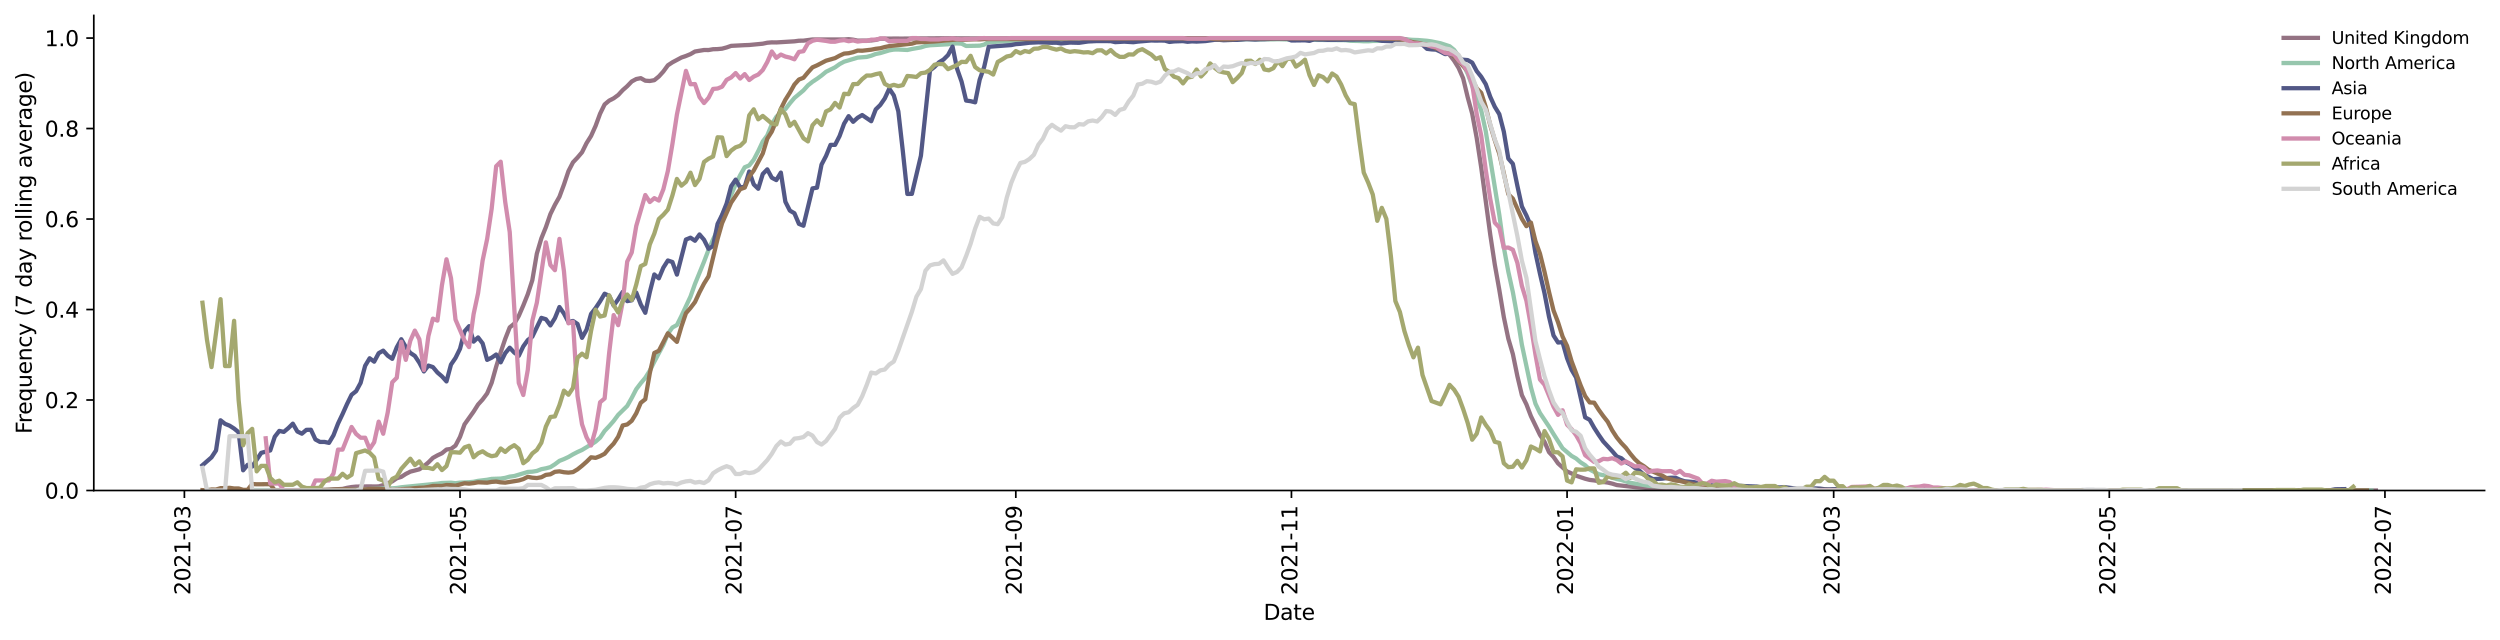 <?xml version="1.0" encoding="utf-8" standalone="no"?>
<!DOCTYPE svg PUBLIC "-//W3C//DTD SVG 1.1//EN"
  "http://www.w3.org/Graphics/SVG/1.1/DTD/svg11.dtd">
<svg xmlns:xlink="http://www.w3.org/1999/xlink" width="1166.981pt" height="298.621pt" viewBox="0 0 1166.981 298.621" xmlns="http://www.w3.org/2000/svg" version="1.1">
 <defs>
  <style type="text/css">*{stroke-linejoin: round; stroke-linecap: butt}</style>
 </defs>
 <g id="figure_1">
  <g id="patch_1">
   <path d="M 0 298.621 
L 1166.981 298.621 
L 1166.981 0 
L 0 0 
z
" style="fill: #ffffff"/>
  </g>
  <g id="axes_1">
   <g id="patch_2">
    <path d="M 43.781 228.96 
L 1159.781 228.96 
L 1159.781 7.2 
L 43.781 7.2 
z
" style="fill: #ffffff"/>
   </g>
   <g id="matplotlib.axis_1">
    <g id="xtick_1">
     <g id="line2d_1">
      <defs>
       <path id="m93146ad07c" d="M 0 0 
L 0 3.5 
" style="stroke: #000000; stroke-width: 0.8"/>
      </defs>
      <g>
       <use xlink:href="#m93146ad07c" x="86.072" y="228.96" style="stroke: #000000; stroke-width: 0.8"/>
      </g>
     </g>
     <g id="text_1">
      <!-- 2021-03 -->
      <g transform="translate(88.831 277.743)rotate(-90)scale(0.1 -0.1)">
       <defs>
        <path id="DejaVuSans-32" d="M 1228 531 
L 3431 531 
L 3431 0 
L 469 0 
L 469 531 
Q 828 903 1448 1529 
Q 2069 2156 2228 2338 
Q 2531 2678 2651 2914 
Q 2772 3150 2772 3378 
Q 2772 3750 2511 3984 
Q 2250 4219 1831 4219 
Q 1534 4219 1204 4116 
Q 875 4013 500 3803 
L 500 4441 
Q 881 4594 1212 4672 
Q 1544 4750 1819 4750 
Q 2544 4750 2975 4387 
Q 3406 4025 3406 3419 
Q 3406 3131 3298 2873 
Q 3191 2616 2906 2266 
Q 2828 2175 2409 1742 
Q 1991 1309 1228 531 
z
" transform="scale(0.016)"/>
        <path id="DejaVuSans-30" d="M 2034 4250 
Q 1547 4250 1301 3770 
Q 1056 3291 1056 2328 
Q 1056 1369 1301 889 
Q 1547 409 2034 409 
Q 2525 409 2770 889 
Q 3016 1369 3016 2328 
Q 3016 3291 2770 3770 
Q 2525 4250 2034 4250 
z
M 2034 4750 
Q 2819 4750 3233 4129 
Q 3647 3509 3647 2328 
Q 3647 1150 3233 529 
Q 2819 -91 2034 -91 
Q 1250 -91 836 529 
Q 422 1150 422 2328 
Q 422 3509 836 4129 
Q 1250 4750 2034 4750 
z
" transform="scale(0.016)"/>
        <path id="DejaVuSans-31" d="M 794 531 
L 1825 531 
L 1825 4091 
L 703 3866 
L 703 4441 
L 1819 4666 
L 2450 4666 
L 2450 531 
L 3481 531 
L 3481 0 
L 794 0 
L 794 531 
z
" transform="scale(0.016)"/>
        <path id="DejaVuSans-2d" d="M 313 2009 
L 1997 2009 
L 1997 1497 
L 313 1497 
L 313 2009 
z
" transform="scale(0.016)"/>
        <path id="DejaVuSans-33" d="M 2597 2516 
Q 3050 2419 3304 2112 
Q 3559 1806 3559 1356 
Q 3559 666 3084 287 
Q 2609 -91 1734 -91 
Q 1441 -91 1130 -33 
Q 819 25 488 141 
L 488 750 
Q 750 597 1062 519 
Q 1375 441 1716 441 
Q 2309 441 2620 675 
Q 2931 909 2931 1356 
Q 2931 1769 2642 2001 
Q 2353 2234 1838 2234 
L 1294 2234 
L 1294 2753 
L 1863 2753 
Q 2328 2753 2575 2939 
Q 2822 3125 2822 3475 
Q 2822 3834 2567 4026 
Q 2313 4219 1838 4219 
Q 1578 4219 1281 4162 
Q 984 4106 628 3988 
L 628 4550 
Q 988 4650 1302 4700 
Q 1616 4750 1894 4750 
Q 2613 4750 3031 4423 
Q 3450 4097 3450 3541 
Q 3450 3153 3228 2886 
Q 3006 2619 2597 2516 
z
" transform="scale(0.016)"/>
       </defs>
       <use xlink:href="#DejaVuSans-32"/>
       <use xlink:href="#DejaVuSans-30" x="63.623"/>
       <use xlink:href="#DejaVuSans-32" x="127.246"/>
       <use xlink:href="#DejaVuSans-31" x="190.869"/>
       <use xlink:href="#DejaVuSans-2d" x="254.492"/>
       <use xlink:href="#DejaVuSans-30" x="290.576"/>
       <use xlink:href="#DejaVuSans-33" x="354.199"/>
      </g>
     </g>
    </g>
    <g id="xtick_2">
     <g id="line2d_2">
      <g>
       <use xlink:href="#m93146ad07c" x="214.735" y="228.96" style="stroke: #000000; stroke-width: 0.8"/>
      </g>
     </g>
     <g id="text_2">
      <!-- 2021-05 -->
      <g transform="translate(217.495 277.743)rotate(-90)scale(0.1 -0.1)">
       <defs>
        <path id="DejaVuSans-35" d="M 691 4666 
L 3169 4666 
L 3169 4134 
L 1269 4134 
L 1269 2991 
Q 1406 3038 1543 3061 
Q 1681 3084 1819 3084 
Q 2600 3084 3056 2656 
Q 3513 2228 3513 1497 
Q 3513 744 3044 326 
Q 2575 -91 1722 -91 
Q 1428 -91 1123 -41 
Q 819 9 494 109 
L 494 744 
Q 775 591 1075 516 
Q 1375 441 1709 441 
Q 2250 441 2565 725 
Q 2881 1009 2881 1497 
Q 2881 1984 2565 2268 
Q 2250 2553 1709 2553 
Q 1456 2553 1204 2497 
Q 953 2441 691 2322 
L 691 4666 
z
" transform="scale(0.016)"/>
       </defs>
       <use xlink:href="#DejaVuSans-32"/>
       <use xlink:href="#DejaVuSans-30" x="63.623"/>
       <use xlink:href="#DejaVuSans-32" x="127.246"/>
       <use xlink:href="#DejaVuSans-31" x="190.869"/>
       <use xlink:href="#DejaVuSans-2d" x="254.492"/>
       <use xlink:href="#DejaVuSans-30" x="290.576"/>
       <use xlink:href="#DejaVuSans-35" x="354.199"/>
      </g>
     </g>
    </g>
    <g id="xtick_3">
     <g id="line2d_3">
      <g>
       <use xlink:href="#m93146ad07c" x="343.399" y="228.96" style="stroke: #000000; stroke-width: 0.8"/>
      </g>
     </g>
     <g id="text_3">
      <!-- 2021-07 -->
      <g transform="translate(346.158 277.743)rotate(-90)scale(0.1 -0.1)">
       <defs>
        <path id="DejaVuSans-37" d="M 525 4666 
L 3525 4666 
L 3525 4397 
L 1831 0 
L 1172 0 
L 2766 4134 
L 525 4134 
L 525 4666 
z
" transform="scale(0.016)"/>
       </defs>
       <use xlink:href="#DejaVuSans-32"/>
       <use xlink:href="#DejaVuSans-30" x="63.623"/>
       <use xlink:href="#DejaVuSans-32" x="127.246"/>
       <use xlink:href="#DejaVuSans-31" x="190.869"/>
       <use xlink:href="#DejaVuSans-2d" x="254.492"/>
       <use xlink:href="#DejaVuSans-30" x="290.576"/>
       <use xlink:href="#DejaVuSans-37" x="354.199"/>
      </g>
     </g>
    </g>
    <g id="xtick_4">
     <g id="line2d_4">
      <g>
       <use xlink:href="#m93146ad07c" x="474.172" y="228.96" style="stroke: #000000; stroke-width: 0.8"/>
      </g>
     </g>
     <g id="text_4">
      <!-- 2021-09 -->
      <g transform="translate(476.931 277.743)rotate(-90)scale(0.1 -0.1)">
       <defs>
        <path id="DejaVuSans-39" d="M 703 97 
L 703 672 
Q 941 559 1184 500 
Q 1428 441 1663 441 
Q 2288 441 2617 861 
Q 2947 1281 2994 2138 
Q 2813 1869 2534 1725 
Q 2256 1581 1919 1581 
Q 1219 1581 811 2004 
Q 403 2428 403 3163 
Q 403 3881 828 4315 
Q 1253 4750 1959 4750 
Q 2769 4750 3195 4129 
Q 3622 3509 3622 2328 
Q 3622 1225 3098 567 
Q 2575 -91 1691 -91 
Q 1453 -91 1209 -44 
Q 966 3 703 97 
z
M 1959 2075 
Q 2384 2075 2632 2365 
Q 2881 2656 2881 3163 
Q 2881 3666 2632 3958 
Q 2384 4250 1959 4250 
Q 1534 4250 1286 3958 
Q 1038 3666 1038 3163 
Q 1038 2656 1286 2365 
Q 1534 2075 1959 2075 
z
" transform="scale(0.016)"/>
       </defs>
       <use xlink:href="#DejaVuSans-32"/>
       <use xlink:href="#DejaVuSans-30" x="63.623"/>
       <use xlink:href="#DejaVuSans-32" x="127.246"/>
       <use xlink:href="#DejaVuSans-31" x="190.869"/>
       <use xlink:href="#DejaVuSans-2d" x="254.492"/>
       <use xlink:href="#DejaVuSans-30" x="290.576"/>
       <use xlink:href="#DejaVuSans-39" x="354.199"/>
      </g>
     </g>
    </g>
    <g id="xtick_5">
     <g id="line2d_5">
      <g>
       <use xlink:href="#m93146ad07c" x="602.836" y="228.96" style="stroke: #000000; stroke-width: 0.8"/>
      </g>
     </g>
     <g id="text_5">
      <!-- 2021-11 -->
      <g transform="translate(605.595 277.743)rotate(-90)scale(0.1 -0.1)">
       <use xlink:href="#DejaVuSans-32"/>
       <use xlink:href="#DejaVuSans-30" x="63.623"/>
       <use xlink:href="#DejaVuSans-32" x="127.246"/>
       <use xlink:href="#DejaVuSans-31" x="190.869"/>
       <use xlink:href="#DejaVuSans-2d" x="254.492"/>
       <use xlink:href="#DejaVuSans-31" x="290.576"/>
       <use xlink:href="#DejaVuSans-31" x="354.199"/>
      </g>
     </g>
    </g>
    <g id="xtick_6">
     <g id="line2d_6">
      <g>
       <use xlink:href="#m93146ad07c" x="731.5" y="228.96" style="stroke: #000000; stroke-width: 0.8"/>
      </g>
     </g>
     <g id="text_6">
      <!-- 2022-01 -->
      <g transform="translate(734.259 277.743)rotate(-90)scale(0.1 -0.1)">
       <use xlink:href="#DejaVuSans-32"/>
       <use xlink:href="#DejaVuSans-30" x="63.623"/>
       <use xlink:href="#DejaVuSans-32" x="127.246"/>
       <use xlink:href="#DejaVuSans-32" x="190.869"/>
       <use xlink:href="#DejaVuSans-2d" x="254.492"/>
       <use xlink:href="#DejaVuSans-30" x="290.576"/>
       <use xlink:href="#DejaVuSans-31" x="354.199"/>
      </g>
     </g>
    </g>
    <g id="xtick_7">
     <g id="line2d_7">
      <g>
       <use xlink:href="#m93146ad07c" x="855.945" y="228.96" style="stroke: #000000; stroke-width: 0.8"/>
      </g>
     </g>
     <g id="text_7">
      <!-- 2022-03 -->
      <g transform="translate(858.704 277.743)rotate(-90)scale(0.1 -0.1)">
       <use xlink:href="#DejaVuSans-32"/>
       <use xlink:href="#DejaVuSans-30" x="63.623"/>
       <use xlink:href="#DejaVuSans-32" x="127.246"/>
       <use xlink:href="#DejaVuSans-32" x="190.869"/>
       <use xlink:href="#DejaVuSans-2d" x="254.492"/>
       <use xlink:href="#DejaVuSans-30" x="290.576"/>
       <use xlink:href="#DejaVuSans-33" x="354.199"/>
      </g>
     </g>
    </g>
    <g id="xtick_8">
     <g id="line2d_8">
      <g>
       <use xlink:href="#m93146ad07c" x="984.609" y="228.96" style="stroke: #000000; stroke-width: 0.8"/>
      </g>
     </g>
     <g id="text_8">
      <!-- 2022-05 -->
      <g transform="translate(987.368 277.743)rotate(-90)scale(0.1 -0.1)">
       <use xlink:href="#DejaVuSans-32"/>
       <use xlink:href="#DejaVuSans-30" x="63.623"/>
       <use xlink:href="#DejaVuSans-32" x="127.246"/>
       <use xlink:href="#DejaVuSans-32" x="190.869"/>
       <use xlink:href="#DejaVuSans-2d" x="254.492"/>
       <use xlink:href="#DejaVuSans-30" x="290.576"/>
       <use xlink:href="#DejaVuSans-35" x="354.199"/>
      </g>
     </g>
    </g>
    <g id="xtick_9">
     <g id="line2d_9">
      <g>
       <use xlink:href="#m93146ad07c" x="1113.272" y="228.96" style="stroke: #000000; stroke-width: 0.8"/>
      </g>
     </g>
     <g id="text_9">
      <!-- 2022-07 -->
      <g transform="translate(1116.032 277.743)rotate(-90)scale(0.1 -0.1)">
       <use xlink:href="#DejaVuSans-32"/>
       <use xlink:href="#DejaVuSans-30" x="63.623"/>
       <use xlink:href="#DejaVuSans-32" x="127.246"/>
       <use xlink:href="#DejaVuSans-32" x="190.869"/>
       <use xlink:href="#DejaVuSans-2d" x="254.492"/>
       <use xlink:href="#DejaVuSans-30" x="290.576"/>
       <use xlink:href="#DejaVuSans-37" x="354.199"/>
      </g>
     </g>
    </g>
    <g id="text_10">
     <!-- Date -->
     <g transform="translate(589.83 289.341)scale(0.1 -0.1)">
      <defs>
       <path id="DejaVuSans-44" d="M 1259 4147 
L 1259 519 
L 2022 519 
Q 2988 519 3436 956 
Q 3884 1394 3884 2338 
Q 3884 3275 3436 3711 
Q 2988 4147 2022 4147 
L 1259 4147 
z
M 628 4666 
L 1925 4666 
Q 3281 4666 3915 4102 
Q 4550 3538 4550 2338 
Q 4550 1131 3912 565 
Q 3275 0 1925 0 
L 628 0 
L 628 4666 
z
" transform="scale(0.016)"/>
       <path id="DejaVuSans-61" d="M 2194 1759 
Q 1497 1759 1228 1600 
Q 959 1441 959 1056 
Q 959 750 1161 570 
Q 1363 391 1709 391 
Q 2188 391 2477 730 
Q 2766 1069 2766 1631 
L 2766 1759 
L 2194 1759 
z
M 3341 1997 
L 3341 0 
L 2766 0 
L 2766 531 
Q 2569 213 2275 61 
Q 1981 -91 1556 -91 
Q 1019 -91 701 211 
Q 384 513 384 1019 
Q 384 1609 779 1909 
Q 1175 2209 1959 2209 
L 2766 2209 
L 2766 2266 
Q 2766 2663 2505 2880 
Q 2244 3097 1772 3097 
Q 1472 3097 1187 3025 
Q 903 2953 641 2809 
L 641 3341 
Q 956 3463 1253 3523 
Q 1550 3584 1831 3584 
Q 2591 3584 2966 3190 
Q 3341 2797 3341 1997 
z
" transform="scale(0.016)"/>
       <path id="DejaVuSans-74" d="M 1172 4494 
L 1172 3500 
L 2356 3500 
L 2356 3053 
L 1172 3053 
L 1172 1153 
Q 1172 725 1289 603 
Q 1406 481 1766 481 
L 2356 481 
L 2356 0 
L 1766 0 
Q 1100 0 847 248 
Q 594 497 594 1153 
L 594 3053 
L 172 3053 
L 172 3500 
L 594 3500 
L 594 4494 
L 1172 4494 
z
" transform="scale(0.016)"/>
       <path id="DejaVuSans-65" d="M 3597 1894 
L 3597 1613 
L 953 1613 
Q 991 1019 1311 708 
Q 1631 397 2203 397 
Q 2534 397 2845 478 
Q 3156 559 3463 722 
L 3463 178 
Q 3153 47 2828 -22 
Q 2503 -91 2169 -91 
Q 1331 -91 842 396 
Q 353 884 353 1716 
Q 353 2575 817 3079 
Q 1281 3584 2069 3584 
Q 2775 3584 3186 3129 
Q 3597 2675 3597 1894 
z
M 3022 2063 
Q 3016 2534 2758 2815 
Q 2500 3097 2075 3097 
Q 1594 3097 1305 2825 
Q 1016 2553 972 2059 
L 3022 2063 
z
" transform="scale(0.016)"/>
      </defs>
      <use xlink:href="#DejaVuSans-44"/>
      <use xlink:href="#DejaVuSans-61" x="77.002"/>
      <use xlink:href="#DejaVuSans-74" x="138.281"/>
      <use xlink:href="#DejaVuSans-65" x="177.49"/>
     </g>
    </g>
   </g>
   <g id="matplotlib.axis_2">
    <g id="ytick_1">
     <g id="line2d_10">
      <defs>
       <path id="mcf5c546629" d="M 0 0 
L -3.5 0 
" style="stroke: #000000; stroke-width: 0.8"/>
      </defs>
      <g>
       <use xlink:href="#mcf5c546629" x="43.781" y="228.96" style="stroke: #000000; stroke-width: 0.8"/>
      </g>
     </g>
     <g id="text_11">
      <!-- 0.0 -->
      <g transform="translate(20.878 232.759)scale(0.1 -0.1)">
       <defs>
        <path id="DejaVuSans-2e" d="M 684 794 
L 1344 794 
L 1344 0 
L 684 0 
L 684 794 
z
" transform="scale(0.016)"/>
       </defs>
       <use xlink:href="#DejaVuSans-30"/>
       <use xlink:href="#DejaVuSans-2e" x="63.623"/>
       <use xlink:href="#DejaVuSans-30" x="95.41"/>
      </g>
     </g>
    </g>
    <g id="ytick_2">
     <g id="line2d_11">
      <g>
       <use xlink:href="#mcf5c546629" x="43.781" y="186.72" style="stroke: #000000; stroke-width: 0.8"/>
      </g>
     </g>
     <g id="text_12">
      <!-- 0.2 -->
      <g transform="translate(20.878 190.519)scale(0.1 -0.1)">
       <use xlink:href="#DejaVuSans-30"/>
       <use xlink:href="#DejaVuSans-2e" x="63.623"/>
       <use xlink:href="#DejaVuSans-32" x="95.41"/>
      </g>
     </g>
    </g>
    <g id="ytick_3">
     <g id="line2d_12">
      <g>
       <use xlink:href="#mcf5c546629" x="43.781" y="144.48" style="stroke: #000000; stroke-width: 0.8"/>
      </g>
     </g>
     <g id="text_13">
      <!-- 0.4 -->
      <g transform="translate(20.878 148.279)scale(0.1 -0.1)">
       <defs>
        <path id="DejaVuSans-34" d="M 2419 4116 
L 825 1625 
L 2419 1625 
L 2419 4116 
z
M 2253 4666 
L 3047 4666 
L 3047 1625 
L 3713 1625 
L 3713 1100 
L 3047 1100 
L 3047 0 
L 2419 0 
L 2419 1100 
L 313 1100 
L 313 1709 
L 2253 4666 
z
" transform="scale(0.016)"/>
       </defs>
       <use xlink:href="#DejaVuSans-30"/>
       <use xlink:href="#DejaVuSans-2e" x="63.623"/>
       <use xlink:href="#DejaVuSans-34" x="95.41"/>
      </g>
     </g>
    </g>
    <g id="ytick_4">
     <g id="line2d_13">
      <g>
       <use xlink:href="#mcf5c546629" x="43.781" y="102.24" style="stroke: #000000; stroke-width: 0.8"/>
      </g>
     </g>
     <g id="text_14">
      <!-- 0.6 -->
      <g transform="translate(20.878 106.039)scale(0.1 -0.1)">
       <defs>
        <path id="DejaVuSans-36" d="M 2113 2584 
Q 1688 2584 1439 2293 
Q 1191 2003 1191 1497 
Q 1191 994 1439 701 
Q 1688 409 2113 409 
Q 2538 409 2786 701 
Q 3034 994 3034 1497 
Q 3034 2003 2786 2293 
Q 2538 2584 2113 2584 
z
M 3366 4563 
L 3366 3988 
Q 3128 4100 2886 4159 
Q 2644 4219 2406 4219 
Q 1781 4219 1451 3797 
Q 1122 3375 1075 2522 
Q 1259 2794 1537 2939 
Q 1816 3084 2150 3084 
Q 2853 3084 3261 2657 
Q 3669 2231 3669 1497 
Q 3669 778 3244 343 
Q 2819 -91 2113 -91 
Q 1303 -91 875 529 
Q 447 1150 447 2328 
Q 447 3434 972 4092 
Q 1497 4750 2381 4750 
Q 2619 4750 2861 4703 
Q 3103 4656 3366 4563 
z
" transform="scale(0.016)"/>
       </defs>
       <use xlink:href="#DejaVuSans-30"/>
       <use xlink:href="#DejaVuSans-2e" x="63.623"/>
       <use xlink:href="#DejaVuSans-36" x="95.41"/>
      </g>
     </g>
    </g>
    <g id="ytick_5">
     <g id="line2d_14">
      <g>
       <use xlink:href="#mcf5c546629" x="43.781" y="60" style="stroke: #000000; stroke-width: 0.8"/>
      </g>
     </g>
     <g id="text_15">
      <!-- 0.8 -->
      <g transform="translate(20.878 63.799)scale(0.1 -0.1)">
       <defs>
        <path id="DejaVuSans-38" d="M 2034 2216 
Q 1584 2216 1326 1975 
Q 1069 1734 1069 1313 
Q 1069 891 1326 650 
Q 1584 409 2034 409 
Q 2484 409 2743 651 
Q 3003 894 3003 1313 
Q 3003 1734 2745 1975 
Q 2488 2216 2034 2216 
z
M 1403 2484 
Q 997 2584 770 2862 
Q 544 3141 544 3541 
Q 544 4100 942 4425 
Q 1341 4750 2034 4750 
Q 2731 4750 3128 4425 
Q 3525 4100 3525 3541 
Q 3525 3141 3298 2862 
Q 3072 2584 2669 2484 
Q 3125 2378 3379 2068 
Q 3634 1759 3634 1313 
Q 3634 634 3220 271 
Q 2806 -91 2034 -91 
Q 1263 -91 848 271 
Q 434 634 434 1313 
Q 434 1759 690 2068 
Q 947 2378 1403 2484 
z
M 1172 3481 
Q 1172 3119 1398 2916 
Q 1625 2713 2034 2713 
Q 2441 2713 2670 2916 
Q 2900 3119 2900 3481 
Q 2900 3844 2670 4047 
Q 2441 4250 2034 4250 
Q 1625 4250 1398 4047 
Q 1172 3844 1172 3481 
z
" transform="scale(0.016)"/>
       </defs>
       <use xlink:href="#DejaVuSans-30"/>
       <use xlink:href="#DejaVuSans-2e" x="63.623"/>
       <use xlink:href="#DejaVuSans-38" x="95.41"/>
      </g>
     </g>
    </g>
    <g id="ytick_6">
     <g id="line2d_15">
      <g>
       <use xlink:href="#mcf5c546629" x="43.781" y="17.76" style="stroke: #000000; stroke-width: 0.8"/>
      </g>
     </g>
     <g id="text_16">
      <!-- 1.0 -->
      <g transform="translate(20.878 21.559)scale(0.1 -0.1)">
       <use xlink:href="#DejaVuSans-31"/>
       <use xlink:href="#DejaVuSans-2e" x="63.623"/>
       <use xlink:href="#DejaVuSans-30" x="95.41"/>
      </g>
     </g>
    </g>
    <g id="text_17">
     <!-- Frequency (7 day rolling average) -->
     <g transform="translate(14.798 202.529)rotate(-90)scale(0.1 -0.1)">
      <defs>
       <path id="DejaVuSans-46" d="M 628 4666 
L 3309 4666 
L 3309 4134 
L 1259 4134 
L 1259 2759 
L 3109 2759 
L 3109 2228 
L 1259 2228 
L 1259 0 
L 628 0 
L 628 4666 
z
" transform="scale(0.016)"/>
       <path id="DejaVuSans-72" d="M 2631 2963 
Q 2534 3019 2420 3045 
Q 2306 3072 2169 3072 
Q 1681 3072 1420 2755 
Q 1159 2438 1159 1844 
L 1159 0 
L 581 0 
L 581 3500 
L 1159 3500 
L 1159 2956 
Q 1341 3275 1631 3429 
Q 1922 3584 2338 3584 
Q 2397 3584 2469 3576 
Q 2541 3569 2628 3553 
L 2631 2963 
z
" transform="scale(0.016)"/>
       <path id="DejaVuSans-71" d="M 947 1747 
Q 947 1113 1208 752 
Q 1469 391 1925 391 
Q 2381 391 2643 752 
Q 2906 1113 2906 1747 
Q 2906 2381 2643 2742 
Q 2381 3103 1925 3103 
Q 1469 3103 1208 2742 
Q 947 2381 947 1747 
z
M 2906 525 
Q 2725 213 2448 61 
Q 2172 -91 1784 -91 
Q 1150 -91 751 415 
Q 353 922 353 1747 
Q 353 2572 751 3078 
Q 1150 3584 1784 3584 
Q 2172 3584 2448 3432 
Q 2725 3281 2906 2969 
L 2906 3500 
L 3481 3500 
L 3481 -1331 
L 2906 -1331 
L 2906 525 
z
" transform="scale(0.016)"/>
       <path id="DejaVuSans-75" d="M 544 1381 
L 544 3500 
L 1119 3500 
L 1119 1403 
Q 1119 906 1312 657 
Q 1506 409 1894 409 
Q 2359 409 2629 706 
Q 2900 1003 2900 1516 
L 2900 3500 
L 3475 3500 
L 3475 0 
L 2900 0 
L 2900 538 
Q 2691 219 2414 64 
Q 2138 -91 1772 -91 
Q 1169 -91 856 284 
Q 544 659 544 1381 
z
M 1991 3584 
L 1991 3584 
z
" transform="scale(0.016)"/>
       <path id="DejaVuSans-6e" d="M 3513 2113 
L 3513 0 
L 2938 0 
L 2938 2094 
Q 2938 2591 2744 2837 
Q 2550 3084 2163 3084 
Q 1697 3084 1428 2787 
Q 1159 2491 1159 1978 
L 1159 0 
L 581 0 
L 581 3500 
L 1159 3500 
L 1159 2956 
Q 1366 3272 1645 3428 
Q 1925 3584 2291 3584 
Q 2894 3584 3203 3211 
Q 3513 2838 3513 2113 
z
" transform="scale(0.016)"/>
       <path id="DejaVuSans-63" d="M 3122 3366 
L 3122 2828 
Q 2878 2963 2633 3030 
Q 2388 3097 2138 3097 
Q 1578 3097 1268 2742 
Q 959 2388 959 1747 
Q 959 1106 1268 751 
Q 1578 397 2138 397 
Q 2388 397 2633 464 
Q 2878 531 3122 666 
L 3122 134 
Q 2881 22 2623 -34 
Q 2366 -91 2075 -91 
Q 1284 -91 818 406 
Q 353 903 353 1747 
Q 353 2603 823 3093 
Q 1294 3584 2113 3584 
Q 2378 3584 2631 3529 
Q 2884 3475 3122 3366 
z
" transform="scale(0.016)"/>
       <path id="DejaVuSans-79" d="M 2059 -325 
Q 1816 -950 1584 -1140 
Q 1353 -1331 966 -1331 
L 506 -1331 
L 506 -850 
L 844 -850 
Q 1081 -850 1212 -737 
Q 1344 -625 1503 -206 
L 1606 56 
L 191 3500 
L 800 3500 
L 1894 763 
L 2988 3500 
L 3597 3500 
L 2059 -325 
z
" transform="scale(0.016)"/>
       <path id="DejaVuSans-20" transform="scale(0.016)"/>
       <path id="DejaVuSans-28" d="M 1984 4856 
Q 1566 4138 1362 3434 
Q 1159 2731 1159 2009 
Q 1159 1288 1364 580 
Q 1569 -128 1984 -844 
L 1484 -844 
Q 1016 -109 783 600 
Q 550 1309 550 2009 
Q 550 2706 781 3412 
Q 1013 4119 1484 4856 
L 1984 4856 
z
" transform="scale(0.016)"/>
       <path id="DejaVuSans-64" d="M 2906 2969 
L 2906 4863 
L 3481 4863 
L 3481 0 
L 2906 0 
L 2906 525 
Q 2725 213 2448 61 
Q 2172 -91 1784 -91 
Q 1150 -91 751 415 
Q 353 922 353 1747 
Q 353 2572 751 3078 
Q 1150 3584 1784 3584 
Q 2172 3584 2448 3432 
Q 2725 3281 2906 2969 
z
M 947 1747 
Q 947 1113 1208 752 
Q 1469 391 1925 391 
Q 2381 391 2643 752 
Q 2906 1113 2906 1747 
Q 2906 2381 2643 2742 
Q 2381 3103 1925 3103 
Q 1469 3103 1208 2742 
Q 947 2381 947 1747 
z
" transform="scale(0.016)"/>
       <path id="DejaVuSans-6f" d="M 1959 3097 
Q 1497 3097 1228 2736 
Q 959 2375 959 1747 
Q 959 1119 1226 758 
Q 1494 397 1959 397 
Q 2419 397 2687 759 
Q 2956 1122 2956 1747 
Q 2956 2369 2687 2733 
Q 2419 3097 1959 3097 
z
M 1959 3584 
Q 2709 3584 3137 3096 
Q 3566 2609 3566 1747 
Q 3566 888 3137 398 
Q 2709 -91 1959 -91 
Q 1206 -91 779 398 
Q 353 888 353 1747 
Q 353 2609 779 3096 
Q 1206 3584 1959 3584 
z
" transform="scale(0.016)"/>
       <path id="DejaVuSans-6c" d="M 603 4863 
L 1178 4863 
L 1178 0 
L 603 0 
L 603 4863 
z
" transform="scale(0.016)"/>
       <path id="DejaVuSans-69" d="M 603 3500 
L 1178 3500 
L 1178 0 
L 603 0 
L 603 3500 
z
M 603 4863 
L 1178 4863 
L 1178 4134 
L 603 4134 
L 603 4863 
z
" transform="scale(0.016)"/>
       <path id="DejaVuSans-67" d="M 2906 1791 
Q 2906 2416 2648 2759 
Q 2391 3103 1925 3103 
Q 1463 3103 1205 2759 
Q 947 2416 947 1791 
Q 947 1169 1205 825 
Q 1463 481 1925 481 
Q 2391 481 2648 825 
Q 2906 1169 2906 1791 
z
M 3481 434 
Q 3481 -459 3084 -895 
Q 2688 -1331 1869 -1331 
Q 1566 -1331 1297 -1286 
Q 1028 -1241 775 -1147 
L 775 -588 
Q 1028 -725 1275 -790 
Q 1522 -856 1778 -856 
Q 2344 -856 2625 -561 
Q 2906 -266 2906 331 
L 2906 616 
Q 2728 306 2450 153 
Q 2172 0 1784 0 
Q 1141 0 747 490 
Q 353 981 353 1791 
Q 353 2603 747 3093 
Q 1141 3584 1784 3584 
Q 2172 3584 2450 3431 
Q 2728 3278 2906 2969 
L 2906 3500 
L 3481 3500 
L 3481 434 
z
" transform="scale(0.016)"/>
       <path id="DejaVuSans-76" d="M 191 3500 
L 800 3500 
L 1894 563 
L 2988 3500 
L 3597 3500 
L 2284 0 
L 1503 0 
L 191 3500 
z
" transform="scale(0.016)"/>
       <path id="DejaVuSans-29" d="M 513 4856 
L 1013 4856 
Q 1481 4119 1714 3412 
Q 1947 2706 1947 2009 
Q 1947 1309 1714 600 
Q 1481 -109 1013 -844 
L 513 -844 
Q 928 -128 1133 580 
Q 1338 1288 1338 2009 
Q 1338 2731 1133 3434 
Q 928 4138 513 4856 
z
" transform="scale(0.016)"/>
      </defs>
      <use xlink:href="#DejaVuSans-46"/>
      <use xlink:href="#DejaVuSans-72" x="50.27"/>
      <use xlink:href="#DejaVuSans-65" x="89.133"/>
      <use xlink:href="#DejaVuSans-71" x="150.656"/>
      <use xlink:href="#DejaVuSans-75" x="214.133"/>
      <use xlink:href="#DejaVuSans-65" x="277.512"/>
      <use xlink:href="#DejaVuSans-6e" x="339.035"/>
      <use xlink:href="#DejaVuSans-63" x="402.414"/>
      <use xlink:href="#DejaVuSans-79" x="457.395"/>
      <use xlink:href="#DejaVuSans-20" x="516.574"/>
      <use xlink:href="#DejaVuSans-28" x="548.361"/>
      <use xlink:href="#DejaVuSans-37" x="587.375"/>
      <use xlink:href="#DejaVuSans-20" x="650.998"/>
      <use xlink:href="#DejaVuSans-64" x="682.785"/>
      <use xlink:href="#DejaVuSans-61" x="746.262"/>
      <use xlink:href="#DejaVuSans-79" x="807.541"/>
      <use xlink:href="#DejaVuSans-20" x="866.721"/>
      <use xlink:href="#DejaVuSans-72" x="898.508"/>
      <use xlink:href="#DejaVuSans-6f" x="937.371"/>
      <use xlink:href="#DejaVuSans-6c" x="998.553"/>
      <use xlink:href="#DejaVuSans-6c" x="1026.336"/>
      <use xlink:href="#DejaVuSans-69" x="1054.119"/>
      <use xlink:href="#DejaVuSans-6e" x="1081.902"/>
      <use xlink:href="#DejaVuSans-67" x="1145.281"/>
      <use xlink:href="#DejaVuSans-20" x="1208.758"/>
      <use xlink:href="#DejaVuSans-61" x="1240.545"/>
      <use xlink:href="#DejaVuSans-76" x="1301.824"/>
      <use xlink:href="#DejaVuSans-65" x="1361.004"/>
      <use xlink:href="#DejaVuSans-72" x="1422.527"/>
      <use xlink:href="#DejaVuSans-61" x="1463.641"/>
      <use xlink:href="#DejaVuSans-67" x="1524.92"/>
      <use xlink:href="#DejaVuSans-65" x="1588.396"/>
      <use xlink:href="#DejaVuSans-29" x="1649.92"/>
     </g>
    </g>
   </g>
   <g id="line2d_16">
    <path d="M 111.382 228.909 
L 119.819 228.96 
L 128.256 228.902 
L 147.24 228.818 
L 151.458 228.703 
L 153.567 228.643 
L 155.677 228.441 
L 159.895 228.226 
L 162.004 227.711 
L 164.114 227.352 
L 166.223 227.145 
L 172.55 227.036 
L 174.66 227.1 
L 176.769 227.041 
L 178.878 226.45 
L 183.097 224.708 
L 185.206 223.257 
L 187.315 222.598 
L 189.424 221.237 
L 191.534 220.161 
L 195.752 219.074 
L 197.861 217.614 
L 199.971 215.854 
L 202.08 213.748 
L 204.189 212.565 
L 206.298 211.578 
L 208.408 209.842 
L 210.517 209.556 
L 212.626 207.991 
L 214.735 203.939 
L 216.845 198.077 
L 221.063 192.145 
L 223.172 188.811 
L 225.282 186.481 
L 227.391 183.643 
L 229.5 178.692 
L 231.609 171.168 
L 233.719 164.447 
L 235.828 158.199 
L 237.937 152.816 
L 240.046 151.1 
L 242.155 147.478 
L 244.265 142.603 
L 246.374 137.321 
L 248.483 130.786 
L 250.592 118.391 
L 252.702 111.258 
L 254.811 106.053 
L 256.92 99.932 
L 259.029 95.603 
L 261.139 91.861 
L 263.248 86.158 
L 265.357 79.865 
L 267.466 75.773 
L 269.576 73.548 
L 271.685 71.076 
L 273.794 66.811 
L 275.903 63.46 
L 278.013 58.773 
L 280.122 53.05 
L 282.231 48.754 
L 284.34 46.981 
L 286.45 45.897 
L 288.559 44.36 
L 290.668 42.09 
L 292.777 40.226 
L 294.887 38.034 
L 296.996 36.897 
L 299.105 36.482 
L 301.214 37.66 
L 303.323 37.803 
L 305.433 37.426 
L 307.542 35.708 
L 309.651 33.371 
L 311.76 30.481 
L 313.87 29.097 
L 318.088 26.848 
L 320.197 26.125 
L 322.307 25.266 
L 324.416 24.043 
L 328.634 23.339 
L 330.744 23.358 
L 332.853 22.978 
L 334.962 22.918 
L 337.071 22.714 
L 339.181 22.143 
L 341.29 21.408 
L 347.618 21.076 
L 349.727 21.002 
L 356.055 20.394 
L 358.164 19.944 
L 360.273 19.775 
L 362.382 19.805 
L 370.819 19.293 
L 372.928 19.01 
L 375.038 18.976 
L 379.256 18.424 
L 394.021 18.435 
L 396.13 18.282 
L 398.239 18.521 
L 400.349 18.967 
L 404.567 18.957 
L 406.676 18.879 
L 408.786 18.617 
L 410.895 18.053 
L 417.223 18 
L 421.441 18.009 
L 440.424 17.849 
L 459.407 17.947 
L 488.937 17.805 
L 499.483 17.81 
L 516.357 17.795 
L 524.794 17.891 
L 541.668 17.94 
L 543.777 17.801 
L 649.239 17.881 
L 653.458 18.022 
L 655.567 18.213 
L 657.676 18.665 
L 659.785 18.778 
L 664.004 19.315 
L 668.222 20.011 
L 670.332 20.926 
L 674.55 23.463 
L 676.659 25.585 
L 678.769 28.339 
L 680.878 31.735 
L 682.987 36.581 
L 685.096 45.347 
L 687.206 53.05 
L 689.315 64.433 
L 691.424 78.205 
L 695.643 109.548 
L 697.752 123.457 
L 699.861 135.305 
L 701.97 148.012 
L 704.079 158.124 
L 706.189 165.269 
L 708.298 175.574 
L 710.407 184.466 
L 712.516 188.754 
L 714.626 194.263 
L 718.844 203.006 
L 720.953 206.221 
L 723.063 211.05 
L 725.172 213.296 
L 727.281 216.3 
L 731.5 220.11 
L 733.609 221.001 
L 735.718 222.054 
L 739.937 223.474 
L 742.046 224.017 
L 744.155 224.266 
L 748.374 224.973 
L 750.483 225.26 
L 752.592 225.751 
L 754.701 226.419 
L 763.138 227.364 
L 773.684 228.145 
L 777.903 228.299 
L 780.012 228.423 
L 782.121 228.387 
L 786.34 228.542 
L 790.558 228.503 
L 794.777 228.652 
L 813.76 228.875 
L 839.071 228.903 
L 866.491 228.946 
L 1109.054 228.934 
L 1109.054 228.934 
" clip-path="url(#p3c083d2fda)" style="fill: none; stroke: #947383; stroke-width: 2; stroke-linecap: square"/>
   </g>
   <g id="line2d_17">
    <path d="M 96.618 228.54 
L 98.727 228.912 
L 105.055 228.881 
L 109.273 228.79 
L 162.004 228.723 
L 170.441 228.519 
L 172.55 228.27 
L 180.987 227.912 
L 183.097 227.93 
L 185.206 227.793 
L 187.315 227.45 
L 204.189 225.761 
L 206.298 225.46 
L 210.517 225.317 
L 212.626 225.559 
L 214.735 225.282 
L 218.954 225.098 
L 221.063 224.897 
L 223.172 224.466 
L 227.391 223.95 
L 229.5 223.545 
L 233.719 223.395 
L 235.828 223.064 
L 237.937 222.474 
L 240.046 222.213 
L 246.374 220.303 
L 248.483 220.182 
L 250.592 219.836 
L 252.702 219.006 
L 254.811 218.612 
L 256.92 218.05 
L 259.029 216.717 
L 261.139 215.127 
L 263.248 214.3 
L 265.357 213.317 
L 267.466 212.08 
L 269.576 210.988 
L 271.685 210.04 
L 278.013 206.167 
L 280.122 204.294 
L 282.231 201.158 
L 284.34 198.916 
L 286.45 196.495 
L 288.559 193.653 
L 292.777 189.504 
L 294.887 185.752 
L 296.996 181.665 
L 299.105 178.884 
L 301.214 176.367 
L 303.323 173.025 
L 305.433 168.836 
L 309.651 160.902 
L 311.76 155.836 
L 313.87 152.864 
L 315.979 151.728 
L 318.088 147.481 
L 322.307 138.461 
L 324.416 132.52 
L 328.634 122.161 
L 330.744 116.596 
L 332.853 111.753 
L 334.962 107.364 
L 337.071 100.378 
L 339.181 95.91 
L 343.399 86.045 
L 345.508 81.785 
L 347.618 78.081 
L 349.727 77.213 
L 351.836 74.578 
L 353.945 70.541 
L 356.055 66.049 
L 358.164 63.226 
L 360.273 58.043 
L 362.382 54.526 
L 364.492 52.486 
L 366.601 50.978 
L 368.71 48.216 
L 370.819 45.728 
L 375.038 42.206 
L 377.147 39.855 
L 379.256 38.179 
L 381.365 36.794 
L 383.475 35.26 
L 385.584 33.514 
L 389.802 31.43 
L 391.912 29.917 
L 394.021 28.792 
L 400.349 26.896 
L 404.567 26.569 
L 406.676 26.002 
L 408.786 25.199 
L 410.895 24.785 
L 415.113 23.501 
L 417.223 23.139 
L 419.332 23.118 
L 423.55 23.329 
L 425.66 22.868 
L 429.878 22.132 
L 431.987 21.458 
L 434.097 21.132 
L 442.533 20.667 
L 444.643 20.34 
L 446.752 20.255 
L 448.861 20.371 
L 450.97 21.458 
L 457.298 21.317 
L 459.407 20.819 
L 461.517 19.605 
L 463.626 19.624 
L 467.844 19.293 
L 469.954 19.384 
L 474.172 19.111 
L 476.281 19.212 
L 478.391 19.043 
L 482.609 19.123 
L 484.718 19.357 
L 488.937 19.516 
L 493.155 19.13 
L 495.265 18.883 
L 499.483 18.709 
L 501.592 19.099 
L 510.029 19.116 
L 512.138 18.678 
L 516.357 18.7 
L 518.466 18.458 
L 524.794 18.331 
L 531.122 18.182 
L 537.449 18.26 
L 539.559 18.551 
L 543.777 18.596 
L 547.996 18.607 
L 550.105 18.352 
L 556.433 18.264 
L 566.979 18.376 
L 571.197 18.576 
L 575.416 18.517 
L 577.525 18.421 
L 579.634 18.441 
L 581.743 18.313 
L 583.853 18.297 
L 588.071 18.439 
L 590.18 18.358 
L 594.399 18.392 
L 596.508 18.311 
L 600.727 18.427 
L 604.945 18.455 
L 609.164 18.388 
L 613.382 18.612 
L 628.147 18.754 
L 630.256 19.042 
L 634.475 19.135 
L 636.584 19.269 
L 638.693 19.269 
L 640.802 19.112 
L 645.021 19.073 
L 649.239 18.809 
L 651.348 18.625 
L 657.676 18.54 
L 661.895 18.687 
L 666.113 19.032 
L 668.222 19.336 
L 672.441 20.199 
L 676.659 21.574 
L 678.769 23.288 
L 680.878 26.268 
L 682.987 30.012 
L 685.096 34.417 
L 689.315 45.653 
L 691.424 51.532 
L 693.533 61.27 
L 699.861 100.249 
L 701.97 115.466 
L 704.079 126.861 
L 706.189 136.371 
L 708.298 147.973 
L 710.407 160.943 
L 714.626 180.751 
L 716.735 188.418 
L 718.844 192.802 
L 723.063 199.118 
L 725.172 202.603 
L 729.39 209.254 
L 733.609 212.825 
L 735.718 214.023 
L 737.827 215.837 
L 739.937 217.158 
L 742.046 219.175 
L 746.264 221.366 
L 750.483 222.246 
L 752.592 222.997 
L 754.701 223.611 
L 756.811 224.038 
L 761.029 225.383 
L 769.466 226.749 
L 773.684 227.07 
L 777.903 227.236 
L 782.121 227.485 
L 794.777 228.197 
L 803.214 228.508 
L 813.76 228.536 
L 820.088 228.664 
L 830.634 228.677 
L 836.962 228.841 
L 843.289 228.745 
L 887.584 228.748 
L 891.802 228.818 
L 898.13 228.81 
L 906.567 228.807 
L 912.894 228.853 
L 923.441 228.917 
L 933.987 228.916 
L 1106.945 228.948 
L 1106.945 228.948 
" clip-path="url(#p3c083d2fda)" style="fill: none; stroke: #96c6ad; stroke-width: 2; stroke-linecap: square"/>
   </g>
   <g id="line2d_18">
    <path d="M 94.509 217.158 
L 98.727 213.481 
L 100.836 210.272 
L 102.945 196.199 
L 105.055 197.853 
L 107.164 198.699 
L 109.273 200.043 
L 111.382 201.754 
L 113.492 219.525 
L 115.601 216.969 
L 117.71 217.802 
L 121.929 211.391 
L 126.147 210.264 
L 128.256 203.866 
L 130.366 201.144 
L 132.475 201.611 
L 134.584 199.84 
L 136.693 197.772 
L 138.803 201.42 
L 140.912 202.433 
L 143.021 200.655 
L 145.13 200.609 
L 147.24 205.141 
L 149.349 206.285 
L 151.458 206.287 
L 153.567 206.72 
L 155.677 203.168 
L 157.786 197.726 
L 159.895 193.294 
L 162.004 188.574 
L 164.114 184.276 
L 166.223 182.603 
L 168.332 178.72 
L 170.441 170.76 
L 172.55 167.243 
L 174.66 168.822 
L 176.769 164.861 
L 178.878 163.681 
L 180.987 166.024 
L 183.097 167.494 
L 185.206 162.127 
L 187.315 158.349 
L 189.424 161.963 
L 191.534 164.74 
L 193.643 166.133 
L 195.752 169.323 
L 197.861 173.375 
L 199.971 170.647 
L 202.08 171.352 
L 204.189 173.879 
L 206.298 175.686 
L 208.408 178.04 
L 210.517 170.177 
L 212.626 167.1 
L 214.735 162.809 
L 216.845 154.67 
L 218.954 152.265 
L 221.063 159.46 
L 223.172 157.519 
L 225.282 160.293 
L 227.391 167.98 
L 229.5 166.972 
L 231.609 165.485 
L 233.719 169.127 
L 235.828 164.857 
L 237.937 162.302 
L 240.046 164.575 
L 242.155 166.084 
L 244.265 161.672 
L 246.374 158.73 
L 248.483 157.157 
L 252.702 148.386 
L 254.811 149.019 
L 256.92 151.906 
L 259.029 148.505 
L 261.139 143.322 
L 263.248 146.369 
L 265.357 150.356 
L 267.466 149.828 
L 269.576 151.219 
L 271.685 157.703 
L 273.794 153.927 
L 275.903 146.549 
L 278.013 143.833 
L 280.122 140.654 
L 282.231 137.107 
L 284.34 138.094 
L 286.45 142.625 
L 288.559 139.739 
L 290.668 136.256 
L 292.777 140.561 
L 294.887 140.178 
L 296.996 136.565 
L 299.105 142.1 
L 301.214 146.008 
L 303.323 136.348 
L 305.433 128.118 
L 307.542 129.926 
L 309.651 124.921 
L 311.76 121.602 
L 313.87 122.31 
L 315.979 128.177 
L 320.197 111.814 
L 322.307 110.96 
L 324.416 112.382 
L 326.525 109.449 
L 328.634 111.922 
L 330.744 116.133 
L 332.853 114.86 
L 334.962 104.518 
L 337.071 100.296 
L 339.181 94.995 
L 341.29 86.941 
L 343.399 83.85 
L 345.508 87.464 
L 347.618 87.188 
L 349.727 80.068 
L 351.836 86.079 
L 353.945 88.109 
L 356.055 81.221 
L 358.164 79.055 
L 360.273 82.951 
L 362.382 84.057 
L 364.492 80.573 
L 366.601 94.165 
L 368.71 98.315 
L 370.819 99.538 
L 372.928 104.496 
L 375.038 105.368 
L 379.256 87.947 
L 381.365 87.598 
L 383.475 76.849 
L 385.584 72.815 
L 387.693 67.632 
L 389.802 67.61 
L 391.912 63.486 
L 394.021 57.726 
L 396.13 54.226 
L 398.239 56.86 
L 400.349 54.953 
L 402.458 53.706 
L 406.676 56.575 
L 408.786 51.078 
L 410.895 49.009 
L 413.004 45.948 
L 415.113 41.382 
L 417.223 44.56 
L 419.332 51.983 
L 421.441 70.638 
L 423.55 90.531 
L 425.66 90.492 
L 429.878 72.688 
L 434.097 32.919 
L 436.206 31.239 
L 438.315 29.089 
L 440.424 27.796 
L 442.533 25.706 
L 444.643 21.76 
L 446.752 32.101 
L 448.861 38.125 
L 450.97 46.94 
L 453.08 47.233 
L 455.189 47.758 
L 457.298 37.229 
L 459.407 31.244 
L 461.517 21.828 
L 472.063 21.033 
L 474.172 20.599 
L 476.281 20.46 
L 480.5 19.951 
L 484.718 19.754 
L 491.046 19.968 
L 493.155 19.934 
L 495.265 20.282 
L 499.483 19.872 
L 503.701 19.986 
L 507.92 19.352 
L 512.138 19.152 
L 518.466 19.189 
L 520.575 19.669 
L 524.794 19.437 
L 529.012 19.703 
L 531.122 19.422 
L 537.449 18.88 
L 539.559 18.964 
L 541.668 18.905 
L 543.777 18.963 
L 545.886 19.572 
L 547.996 19.324 
L 552.214 19.183 
L 554.323 19.503 
L 556.433 19.307 
L 558.542 19.406 
L 562.76 19.167 
L 566.979 18.58 
L 569.088 18.577 
L 571.197 18.78 
L 575.416 18.604 
L 577.525 18.614 
L 581.743 18.25 
L 585.962 18.461 
L 588.071 18.299 
L 590.18 18.299 
L 594.399 18.05 
L 600.727 18.064 
L 602.836 18.899 
L 609.164 18.814 
L 611.273 19.071 
L 613.382 18.352 
L 615.491 18.47 
L 617.601 18.475 
L 619.71 18.603 
L 636.584 18.424 
L 638.693 18.458 
L 640.802 18.365 
L 642.911 18.592 
L 645.021 19.05 
L 649.239 19.207 
L 651.348 19.492 
L 655.567 19.024 
L 659.785 20.132 
L 661.895 20.414 
L 664.004 20.866 
L 666.113 22.797 
L 668.222 23.052 
L 670.332 23.166 
L 672.441 24.139 
L 674.55 25.262 
L 676.659 25.04 
L 678.769 26.005 
L 680.878 27.338 
L 682.987 27.881 
L 685.096 28.052 
L 687.206 29.235 
L 689.315 33.2 
L 691.424 35.837 
L 693.533 39.285 
L 695.643 45.206 
L 697.752 49.839 
L 699.861 53.283 
L 701.97 61.452 
L 704.079 74.045 
L 706.189 76.462 
L 708.298 86.733 
L 710.407 96.382 
L 712.516 100.584 
L 714.626 105.499 
L 716.735 118.043 
L 718.844 127.787 
L 720.953 136.823 
L 723.063 147.843 
L 725.172 156.597 
L 727.281 159.884 
L 729.39 159.722 
L 731.5 167.221 
L 733.609 172.64 
L 735.718 176.238 
L 739.937 194.818 
L 742.046 195.96 
L 744.155 199.702 
L 746.264 202.981 
L 748.374 206.038 
L 752.592 210.619 
L 754.701 213.066 
L 756.811 213.89 
L 758.92 215.732 
L 761.029 216.813 
L 763.138 218.394 
L 765.248 219.68 
L 767.357 221.601 
L 769.466 222.536 
L 771.575 223.646 
L 775.794 223.454 
L 777.903 223.171 
L 780.012 223.012 
L 782.121 222.991 
L 784.231 223.953 
L 786.34 224.647 
L 790.558 225.024 
L 794.777 225.894 
L 796.886 226.016 
L 798.995 226.525 
L 801.105 226.907 
L 803.214 226.888 
L 807.432 227.028 
L 811.651 226.788 
L 820.088 227.131 
L 822.197 227.504 
L 828.525 227.331 
L 830.634 227.547 
L 832.743 227.365 
L 836.962 227.9 
L 839.071 228.007 
L 843.289 228.047 
L 845.399 228.11 
L 847.508 227.986 
L 849.617 228.086 
L 851.726 228.377 
L 853.836 228.434 
L 855.945 228.347 
L 860.163 228.437 
L 862.273 228.334 
L 870.71 228.717 
L 874.928 228.481 
L 877.037 228.169 
L 879.147 228.243 
L 881.256 228.182 
L 883.365 227.995 
L 887.584 228.355 
L 889.693 228.212 
L 891.802 228.238 
L 893.911 228.668 
L 896.021 228.18 
L 898.13 228.109 
L 900.239 228.176 
L 904.457 228.108 
L 906.567 228.631 
L 908.676 228.781 
L 950.861 228.856 
L 952.97 228.815 
L 957.189 228.896 
L 967.735 228.853 
L 971.953 228.772 
L 976.172 228.767 
L 984.609 228.833 
L 990.936 228.79 
L 995.155 228.859 
L 1005.701 228.841 
L 1009.92 228.885 
L 1014.138 228.807 
L 1018.357 228.863 
L 1020.466 228.825 
L 1024.684 228.922 
L 1085.852 228.924 
L 1087.962 228.794 
L 1090.071 228.383 
L 1094.289 228.317 
L 1094.289 228.317 
" clip-path="url(#p3c083d2fda)" style="fill: none; stroke: #525886; stroke-width: 2; stroke-linecap: square"/>
   </g>
   <g id="line2d_19">
    <path d="M 94.509 228.787 
L 96.618 228.901 
L 98.727 228.483 
L 100.836 228.515 
L 102.945 227.871 
L 105.055 227.871 
L 107.164 227.716 
L 109.273 228.018 
L 111.382 228.018 
L 113.492 228.662 
L 115.601 228.662 
L 117.71 225.931 
L 119.819 226.06 
L 126.147 226.012 
L 128.256 228.897 
L 136.693 228.857 
L 140.912 228.737 
L 147.24 228.643 
L 151.458 228.714 
L 157.786 228.437 
L 162.004 228.393 
L 166.223 228.622 
L 168.332 228.431 
L 170.441 228.468 
L 172.55 228.195 
L 176.769 228.161 
L 178.878 228.372 
L 180.987 228.34 
L 183.097 228.623 
L 191.534 228.076 
L 195.752 227.688 
L 197.861 227.636 
L 199.971 227.302 
L 202.08 226.837 
L 206.298 226.847 
L 208.408 226.42 
L 210.517 226.484 
L 212.626 226.702 
L 216.845 225.584 
L 218.954 225.754 
L 221.063 225.508 
L 223.172 225.128 
L 227.391 225.314 
L 229.5 224.943 
L 231.609 224.795 
L 233.719 225.152 
L 235.828 225.296 
L 242.155 224.275 
L 244.265 223.641 
L 246.374 222.584 
L 248.483 222.989 
L 250.592 223.151 
L 252.702 222.775 
L 254.811 221.671 
L 256.92 221.401 
L 259.029 220.246 
L 261.139 220.017 
L 263.248 220.435 
L 265.357 220.623 
L 267.466 220.368 
L 269.576 219.101 
L 271.685 217.413 
L 273.794 215.546 
L 275.903 213.46 
L 278.013 213.73 
L 280.122 212.916 
L 282.231 211.812 
L 284.34 209.271 
L 286.45 207.066 
L 288.559 203.862 
L 290.668 198.601 
L 292.777 198.145 
L 294.887 196.417 
L 296.996 192.937 
L 299.105 188.022 
L 301.214 186.351 
L 303.323 174.187 
L 305.433 164.753 
L 307.542 163.742 
L 311.76 155.588 
L 315.979 159.578 
L 318.088 152.385 
L 320.197 146.186 
L 322.307 143.76 
L 324.416 140.985 
L 326.525 136.414 
L 328.634 132.376 
L 330.744 128.977 
L 334.962 111.496 
L 337.071 104.139 
L 341.29 94.586 
L 345.508 88.316 
L 347.618 87.574 
L 349.727 82.448 
L 351.836 79.595 
L 356.055 71.646 
L 358.164 64.733 
L 360.273 61.411 
L 362.382 56.292 
L 364.492 50.81 
L 366.601 46.58 
L 368.71 43.229 
L 370.819 39.475 
L 372.928 37.123 
L 375.038 36.316 
L 377.147 33.788 
L 379.256 31.437 
L 381.365 30.516 
L 385.584 28.327 
L 389.802 27.126 
L 391.912 25.973 
L 394.021 25.017 
L 396.13 24.84 
L 398.239 24.353 
L 400.349 23.61 
L 402.458 23.674 
L 406.676 23.199 
L 408.786 22.78 
L 410.895 22.531 
L 413.004 21.952 
L 415.113 21.519 
L 425.66 20.376 
L 427.769 19.77 
L 431.987 19.581 
L 436.206 19.353 
L 446.752 18.44 
L 448.861 18.591 
L 453.08 18.418 
L 455.189 18.339 
L 457.298 18.401 
L 459.407 18.241 
L 480.5 18.239 
L 486.828 18.028 
L 491.046 17.995 
L 495.265 17.995 
L 503.701 17.9 
L 524.794 18.02 
L 531.122 17.947 
L 539.559 17.96 
L 550.105 17.918 
L 556.433 18.04 
L 562.76 18.048 
L 564.87 17.977 
L 566.979 18.243 
L 569.088 18.362 
L 573.306 18.32 
L 575.416 18.304 
L 579.634 17.843 
L 590.18 17.928 
L 598.617 17.881 
L 609.164 17.926 
L 634.475 17.927 
L 640.802 17.899 
L 649.239 18.099 
L 653.458 18.313 
L 655.567 18.872 
L 657.676 19.238 
L 659.785 19.752 
L 661.895 20.047 
L 666.113 20.993 
L 668.222 21.542 
L 670.332 22.577 
L 672.441 23.275 
L 674.55 24.216 
L 676.659 24.505 
L 678.769 26.271 
L 680.878 28.379 
L 682.987 30.82 
L 685.096 33.065 
L 689.315 41.229 
L 691.424 43.332 
L 693.533 49.957 
L 695.643 58.456 
L 697.752 65.451 
L 699.861 71.762 
L 701.97 80.896 
L 704.079 90.653 
L 706.189 92.715 
L 710.407 102.136 
L 712.516 105.571 
L 714.626 103.913 
L 716.735 112.548 
L 718.844 118.385 
L 720.953 126.869 
L 723.063 136.243 
L 725.172 144.916 
L 727.281 150.425 
L 729.39 157.071 
L 731.5 161.485 
L 733.609 168.657 
L 737.827 179.903 
L 739.937 184.901 
L 742.046 187.85 
L 744.155 187.965 
L 746.264 191.278 
L 748.374 194.205 
L 750.483 196.901 
L 752.592 200.945 
L 754.701 204.197 
L 756.811 206.787 
L 758.92 208.993 
L 761.029 211.829 
L 763.138 214.336 
L 765.248 216.306 
L 767.357 217.615 
L 769.466 219.265 
L 775.794 221.923 
L 777.903 223.192 
L 782.121 224.316 
L 784.231 224.545 
L 788.449 225.543 
L 792.668 226.513 
L 794.777 226.878 
L 796.886 226.937 
L 798.995 227.192 
L 801.105 227.325 
L 803.214 227.311 
L 805.323 227.438 
L 807.432 227.782 
L 813.76 228.078 
L 817.979 228.147 
L 822.197 228.178 
L 828.525 228.389 
L 830.634 228.583 
L 836.962 228.662 
L 921.331 228.935 
L 925.55 228.867 
L 946.642 228.885 
L 952.97 228.93 
L 976.172 228.946 
L 995.155 228.96 
L 1033.121 228.89 
L 1037.34 228.822 
L 1041.558 228.891 
L 1104.835 228.916 
L 1104.835 228.916 
" clip-path="url(#p3c083d2fda)" style="fill: none; stroke: #937252; stroke-width: 2; stroke-linecap: square"/>
   </g>
   <g id="line2d_20">
    <path d="M 124.038 204.591 
L 126.147 225.711 
L 130.366 225.711 
L 132.475 228.96 
L 145.13 228.96 
L 147.24 224.267 
L 153.567 224.267 
L 155.677 221.017 
L 157.786 209.871 
L 159.895 209.871 
L 164.114 199.311 
L 166.223 202.56 
L 168.332 204.32 
L 170.441 204.32 
L 172.55 209.6 
L 174.66 206.432 
L 176.769 196.832 
L 178.878 202.464 
L 180.987 192.525 
L 183.097 178.445 
L 185.206 176.333 
L 187.315 159.533 
L 189.424 167.981 
L 191.534 159.023 
L 193.643 154.33 
L 195.752 158.391 
L 197.861 172.723 
L 199.971 156.883 
L 202.08 148.746 
L 204.189 149.649 
L 206.298 133.107 
L 208.408 121.038 
L 210.517 129.838 
L 212.626 149.192 
L 216.845 159.003 
L 218.954 162.02 
L 221.063 146.698 
L 223.172 136.778 
L 225.282 121.615 
L 227.391 111.558 
L 229.5 97.478 
L 231.609 77.6 
L 233.719 75.488 
L 235.828 94.261 
L 237.937 108.341 
L 242.155 178.741 
L 244.265 184.373 
L 246.374 172.64 
L 248.483 149.76 
L 250.592 141.312 
L 254.811 113.152 
L 256.92 123.712 
L 259.029 126.112 
L 261.139 111.52 
L 263.248 126.606 
L 265.357 150.926 
L 267.466 150.222 
L 269.576 184.782 
L 271.685 198.074 
L 273.794 204.108 
L 275.903 207.948 
L 278.013 200.439 
L 280.122 187.767 
L 282.231 185.995 
L 284.34 164.875 
L 286.45 147.089 
L 288.559 151.783 
L 290.668 140.988 
L 292.777 122.095 
L 294.887 117.871 
L 296.996 105.485 
L 301.214 91.044 
L 303.323 94.303 
L 305.433 92.492 
L 307.542 93.624 
L 309.651 88.344 
L 311.76 79.787 
L 313.87 67.262 
L 315.979 53.476 
L 320.197 33.085 
L 322.307 39.32 
L 324.416 39.245 
L 326.525 45.291 
L 328.634 48.1 
L 330.744 45.656 
L 332.853 41.517 
L 334.962 41.315 
L 337.071 40.467 
L 339.181 37.281 
L 341.29 36.154 
L 343.399 34.106 
L 345.508 36.65 
L 347.618 34.598 
L 349.727 37.35 
L 351.836 35.759 
L 353.945 34.787 
L 356.055 32.684 
L 358.164 28.942 
L 360.273 24.041 
L 362.382 27.006 
L 364.492 25.466 
L 366.601 26.397 
L 368.71 26.888 
L 370.819 27.677 
L 372.928 24.243 
L 375.038 23.891 
L 377.147 20.235 
L 379.256 19.04 
L 381.365 18.535 
L 385.584 19.094 
L 387.693 19.472 
L 389.802 19.472 
L 391.912 18.976 
L 394.021 18.712 
L 396.13 19.24 
L 398.239 18.863 
L 400.349 19.394 
L 402.458 19.114 
L 404.567 19.114 
L 406.676 18.518 
L 408.786 18.518 
L 410.895 17.987 
L 413.004 17.987 
L 415.113 19.295 
L 417.223 19.068 
L 423.55 19.068 
L 425.66 17.76 
L 427.769 17.76 
L 429.878 18.195 
L 431.987 18.195 
L 434.097 18.405 
L 438.315 18.405 
L 440.424 18.117 
L 442.533 18.117 
L 444.643 17.908 
L 446.752 18.225 
L 448.861 18.36 
L 450.97 18.212 
L 455.189 18.212 
L 457.298 17.895 
L 459.407 17.76 
L 461.517 17.914 
L 469.954 17.914 
L 472.063 17.76 
L 552.214 17.76 
L 554.323 18.042 
L 562.76 18.042 
L 564.87 17.76 
L 653.458 17.76 
L 655.567 18.316 
L 659.785 20.27 
L 661.895 20.27 
L 664.004 20.701 
L 666.113 20.986 
L 668.222 21.728 
L 670.332 21.975 
L 672.441 23.491 
L 674.55 24.757 
L 676.659 25.024 
L 678.769 25.58 
L 680.878 28.244 
L 682.987 30.044 
L 685.096 33.552 
L 687.206 39.333 
L 689.315 53.278 
L 691.424 63.282 
L 693.533 79.271 
L 695.643 92.895 
L 697.752 103.93 
L 699.861 106.2 
L 701.97 115.683 
L 704.079 115.551 
L 706.189 116.583 
L 708.298 122.693 
L 710.407 133.479 
L 712.516 140.374 
L 714.626 152.161 
L 716.735 165.446 
L 718.844 177.147 
L 720.953 179.588 
L 725.172 189.811 
L 727.281 193.648 
L 729.39 191.524 
L 731.5 198.249 
L 733.609 200.324 
L 735.718 203.163 
L 737.827 206.885 
L 739.937 212.503 
L 744.155 215.643 
L 746.264 215.296 
L 748.374 214.185 
L 750.483 214.371 
L 752.592 213.913 
L 754.701 214.72 
L 756.811 216.365 
L 758.92 215.405 
L 763.138 217.717 
L 765.248 217.554 
L 767.357 218.255 
L 769.466 220.341 
L 771.575 219.786 
L 773.684 219.594 
L 775.794 219.96 
L 780.012 219.928 
L 782.121 220.955 
L 784.231 219.816 
L 786.34 221.648 
L 788.449 221.872 
L 792.668 223.436 
L 794.777 225.832 
L 796.886 225.71 
L 798.995 224.425 
L 801.105 224.832 
L 805.323 224.565 
L 807.432 225.012 
L 809.542 226.982 
L 811.651 227.128 
L 813.76 227.492 
L 815.869 228.106 
L 817.979 228.068 
L 820.088 228.469 
L 826.416 228.469 
L 828.525 228.454 
L 830.634 228.319 
L 841.18 228.96 
L 843.289 228.791 
L 860.163 228.809 
L 862.273 228.336 
L 864.382 227.308 
L 868.6 227.198 
L 872.819 227.036 
L 874.928 228.116 
L 879.147 228.226 
L 881.256 228.362 
L 883.365 228.861 
L 885.474 228.694 
L 887.584 228.694 
L 889.693 228.142 
L 891.802 227.413 
L 896.021 227.14 
L 898.13 226.697 
L 900.239 226.931 
L 902.348 227.57 
L 904.457 227.566 
L 906.567 227.798 
L 908.676 228.241 
L 910.785 228.56 
L 912.894 228.486 
L 917.113 228.798 
L 921.331 228.798 
L 923.441 228.96 
L 933.987 228.96 
L 936.096 228.808 
L 952.97 228.701 
L 955.079 228.566 
L 959.298 228.825 
L 963.516 228.825 
L 965.626 228.96 
L 1001.483 228.862 
L 1001.483 228.862 
" clip-path="url(#p3c083d2fda)" style="fill: none; stroke: #d18cad; stroke-width: 2; stroke-linecap: square"/>
   </g>
   <g id="line2d_21">
    <path d="M 94.509 141.308 
L 96.618 158.667 
L 98.727 171.339 
L 102.945 139.659 
L 105.055 170.88 
L 107.164 170.88 
L 109.273 149.76 
L 111.382 186.72 
L 113.492 207.84 
L 115.601 202.208 
L 117.71 200.197 
L 119.819 220.017 
L 121.929 217.457 
L 124.038 217.457 
L 126.147 223.089 
L 128.256 225.1 
L 130.366 224.389 
L 132.475 226.289 
L 136.693 226.289 
L 138.803 225.147 
L 140.912 227.158 
L 143.021 227.818 
L 147.24 227.818 
L 149.349 227.68 
L 151.458 224.8 
L 153.567 223.392 
L 157.786 223.392 
L 159.895 221.152 
L 162.004 222.976 
L 164.114 221.629 
L 166.223 211.528 
L 170.441 210.279 
L 172.55 211.335 
L 174.66 213.503 
L 176.769 223.604 
L 178.878 224.286 
L 180.987 227.232 
L 183.097 223.559 
L 185.206 222.521 
L 187.315 218.848 
L 191.534 214.128 
L 193.643 217.085 
L 195.752 215.358 
L 197.861 218.371 
L 199.971 218.391 
L 202.08 218.931 
L 204.189 216.714 
L 206.298 219.426 
L 208.408 217.564 
L 210.517 211.081 
L 212.626 211.134 
L 214.735 211.312 
L 216.845 208.824 
L 218.954 208.096 
L 221.063 213.438 
L 223.172 211.602 
L 225.282 210.661 
L 227.391 212.123 
L 229.5 212.958 
L 231.609 212.543 
L 233.719 209.352 
L 235.828 210.956 
L 237.937 209.044 
L 240.046 207.817 
L 242.155 209.545 
L 244.265 216.216 
L 246.374 214.634 
L 248.483 211.665 
L 250.592 210.026 
L 252.702 206.663 
L 254.811 199.112 
L 256.92 194.647 
L 259.029 194.383 
L 261.139 189.103 
L 263.248 182.351 
L 265.357 184.259 
L 267.466 181.075 
L 269.576 166.973 
L 271.685 165.09 
L 273.794 166.758 
L 275.903 154.437 
L 278.013 144.554 
L 280.122 147.777 
L 282.231 147.266 
L 284.34 137.839 
L 286.45 142.431 
L 288.559 145.85 
L 290.668 140.662 
L 292.777 137.479 
L 294.887 140.016 
L 296.996 132.828 
L 299.105 124.253 
L 301.214 123.197 
L 303.323 114.1 
L 305.433 109.022 
L 307.542 102.239 
L 309.651 100.254 
L 311.76 97.82 
L 313.87 91.253 
L 315.979 83.528 
L 318.088 86.661 
L 320.197 84.899 
L 322.307 80.611 
L 324.416 86.384 
L 326.525 83.49 
L 328.634 75.598 
L 330.744 74.085 
L 332.853 73.063 
L 334.962 64.086 
L 337.071 64.182 
L 339.181 72.871 
L 341.29 70.309 
L 343.399 68.76 
L 345.508 68.061 
L 347.618 66.011 
L 349.727 53.844 
L 351.836 51.034 
L 353.945 55.685 
L 356.055 54.119 
L 360.273 57.667 
L 362.382 58.11 
L 364.492 50.966 
L 366.601 53.348 
L 368.71 58.727 
L 370.819 56.861 
L 375.038 64.566 
L 377.147 65.998 
L 379.256 58.496 
L 381.365 56.171 
L 383.475 58.347 
L 385.584 52.022 
L 387.693 51.025 
L 389.802 48.032 
L 391.912 50.199 
L 394.021 43.776 
L 396.13 43.944 
L 398.239 39.273 
L 400.349 39.193 
L 402.458 36.948 
L 404.567 35.259 
L 406.676 35.251 
L 408.786 34.621 
L 410.895 34.185 
L 413.004 39.127 
L 415.113 40.288 
L 417.223 39.607 
L 419.332 40.213 
L 421.441 39.72 
L 423.55 35.459 
L 425.66 35.64 
L 427.769 35.938 
L 429.878 34.175 
L 431.987 33.882 
L 434.097 32.611 
L 436.206 30.221 
L 438.315 29.844 
L 440.424 29.957 
L 442.533 32.27 
L 446.752 30.35 
L 448.861 28.868 
L 450.97 28.949 
L 453.08 26.053 
L 455.189 31.304 
L 457.298 32.8 
L 461.517 33.534 
L 463.626 34.806 
L 465.735 28.908 
L 467.844 27.704 
L 469.954 26.37 
L 472.063 25.955 
L 474.172 23.842 
L 476.281 24.833 
L 478.391 23.811 
L 480.5 24.279 
L 482.609 22.753 
L 484.718 22.654 
L 486.828 21.886 
L 488.937 21.922 
L 491.046 22.627 
L 493.155 23.175 
L 495.265 22.641 
L 497.374 23.73 
L 499.483 24.193 
L 501.592 23.878 
L 503.701 24.107 
L 505.811 24.48 
L 507.92 24.367 
L 510.029 24.82 
L 512.138 23.53 
L 514.248 23.485 
L 516.357 24.935 
L 518.466 23.359 
L 520.575 25.343 
L 522.685 26.546 
L 524.794 26.542 
L 526.903 25.385 
L 529.012 25.465 
L 531.122 23.695 
L 533.231 22.974 
L 537.449 25.492 
L 539.559 27.504 
L 541.668 26.713 
L 543.777 32.234 
L 545.886 33.621 
L 547.996 35.786 
L 550.105 36.452 
L 552.214 38.927 
L 554.323 36.22 
L 556.433 35.839 
L 558.542 32.459 
L 560.651 35.691 
L 562.76 33.497 
L 564.87 29.613 
L 566.979 31.664 
L 569.088 33.288 
L 571.197 33.789 
L 573.306 34.121 
L 575.416 38.345 
L 577.525 36.405 
L 579.634 34.114 
L 581.743 28.413 
L 583.853 28.345 
L 585.962 29.881 
L 588.071 27.915 
L 590.18 32.42 
L 592.29 32.817 
L 594.399 31.831 
L 596.508 28.527 
L 598.617 30.884 
L 600.727 27.604 
L 602.836 27.269 
L 604.945 31.092 
L 607.054 29.693 
L 609.164 27.862 
L 611.273 35.065 
L 613.382 39.652 
L 615.491 35.158 
L 617.601 35.98 
L 619.71 37.995 
L 621.819 34.31 
L 623.928 35.723 
L 626.038 39.45 
L 628.147 44.497 
L 630.256 48.138 
L 632.365 48.617 
L 634.475 65.319 
L 636.584 80.557 
L 638.693 85.315 
L 640.802 90.814 
L 642.911 103.066 
L 645.021 97.025 
L 647.13 102.133 
L 649.239 119.489 
L 651.348 140.537 
L 653.458 145.621 
L 655.567 154.53 
L 657.676 161.178 
L 659.785 166.796 
L 661.895 162.288 
L 664.004 175.037 
L 668.222 187.194 
L 672.441 188.732 
L 674.55 184.339 
L 676.659 179.641 
L 678.769 181.883 
L 680.878 185.23 
L 682.987 190.945 
L 685.096 197.393 
L 687.206 205.251 
L 689.315 202.457 
L 691.424 194.872 
L 693.533 198.321 
L 695.643 201.155 
L 697.752 206.232 
L 699.861 206.745 
L 701.97 216.233 
L 704.079 218.065 
L 706.189 217.863 
L 708.298 215.134 
L 710.407 218.225 
L 712.516 214.837 
L 714.626 208.427 
L 716.735 209.427 
L 718.844 210.716 
L 720.953 201.211 
L 723.063 204.871 
L 725.172 211.038 
L 727.281 211.143 
L 729.39 213.066 
L 731.5 224.333 
L 733.609 225.169 
L 735.718 219.083 
L 737.827 219.243 
L 739.937 219.207 
L 742.046 218.652 
L 744.155 218.664 
L 746.264 225.364 
L 748.374 225.028 
L 750.483 222.33 
L 752.592 222.949 
L 756.811 222.335 
L 758.92 220.674 
L 761.029 222.987 
L 763.138 220.601 
L 765.248 220.833 
L 767.357 221.391 
L 769.466 223.68 
L 771.575 224.209 
L 773.684 226.384 
L 775.794 226.212 
L 777.903 226.666 
L 780.012 226.114 
L 782.121 226.451 
L 784.231 227.233 
L 786.34 227.346 
L 788.449 226.162 
L 790.558 226.939 
L 792.668 226.142 
L 794.777 225.502 
L 796.886 226.093 
L 798.995 227.277 
L 801.105 226.165 
L 803.214 226.548 
L 807.432 226.593 
L 809.542 225.563 
L 811.651 226.675 
L 813.76 226.89 
L 815.869 227.485 
L 817.979 227.485 
L 820.088 227.309 
L 822.197 227.309 
L 824.306 226.854 
L 828.525 226.854 
L 830.634 228.061 
L 832.743 227.401 
L 834.853 228.3 
L 841.18 228.3 
L 843.289 227.163 
L 845.399 227.163 
L 847.508 224.603 
L 849.617 224.603 
L 851.726 222.591 
L 853.836 224.389 
L 855.945 224.389 
L 858.054 226.949 
L 860.163 226.949 
L 862.273 228.96 
L 864.382 227.528 
L 870.71 227.528 
L 872.819 226.824 
L 874.928 228.256 
L 877.037 227.661 
L 879.147 226.381 
L 881.256 226.381 
L 883.365 227.085 
L 885.474 226.636 
L 887.584 227.231 
L 889.693 228.511 
L 893.911 228.511 
L 896.021 228.96 
L 900.239 228.96 
L 902.348 228.496 
L 904.457 228.496 
L 906.567 227.968 
L 910.785 227.968 
L 912.894 227.514 
L 915.004 226.356 
L 917.113 226.884 
L 919.222 226.156 
L 921.331 225.75 
L 923.441 226.668 
L 925.55 227.826 
L 927.659 227.826 
L 929.768 228.554 
L 931.878 228.96 
L 933.987 228.96 
L 936.096 228.501 
L 942.424 228.501 
L 944.533 228.188 
L 946.642 228.647 
L 952.97 228.647 
L 955.079 228.96 
L 988.827 228.96 
L 990.936 228.576 
L 999.373 228.576 
L 1001.483 228.96 
L 1005.701 228.96 
L 1007.81 227.891 
L 1016.247 227.891 
L 1018.357 228.96 
L 1060.541 228.96 
L 1062.651 228.73 
L 1071.088 228.73 
L 1073.197 228.96 
L 1075.306 228.538 
L 1083.743 228.538 
L 1085.852 228.96 
L 1096.399 228.96 
L 1098.508 227.2 
L 1098.508 227.2 
" clip-path="url(#p3c083d2fda)" style="fill: none; stroke: #a4a86f; stroke-width: 2; stroke-linecap: square"/>
   </g>
   <g id="line2d_22">
    <path d="M 94.509 218.4 
L 96.618 228.96 
L 105.055 228.96 
L 107.164 203.616 
L 115.601 203.616 
L 117.71 228.96 
L 166.223 228.96 
L 168.332 228.348 
L 170.441 219.768 
L 174.66 219.683 
L 176.769 219.542 
L 178.878 220.154 
L 180.987 228.734 
L 183.097 228.532 
L 189.424 228.676 
L 191.534 228.676 
L 193.643 228.878 
L 204.189 228.398 
L 206.298 228.417 
L 208.408 228.108 
L 210.517 228.271 
L 212.626 228.271 
L 216.845 228.481 
L 218.954 228.79 
L 221.063 228.96 
L 231.609 228.96 
L 233.719 228.136 
L 242.155 228.136 
L 244.265 227.886 
L 246.374 226.371 
L 252.702 226.371 
L 254.811 227.445 
L 256.92 228.96 
L 259.029 227.93 
L 267.466 227.852 
L 269.576 228.882 
L 273.794 228.96 
L 278.013 228.632 
L 282.231 227.738 
L 284.34 227.476 
L 286.45 227.444 
L 288.559 227.57 
L 290.668 227.83 
L 292.777 228.208 
L 296.996 228.502 
L 299.105 227.628 
L 301.214 227.302 
L 303.323 226.079 
L 305.433 225.443 
L 307.542 225.165 
L 309.651 225.653 
L 311.76 225.445 
L 313.87 225.61 
L 315.979 226.12 
L 318.088 225.218 
L 320.197 224.696 
L 322.307 224.467 
L 324.416 225.28 
L 326.525 224.942 
L 328.634 225.478 
L 330.744 224.227 
L 332.853 220.921 
L 334.962 219.549 
L 337.071 218.453 
L 339.181 217.615 
L 341.29 218.357 
L 343.399 221.257 
L 345.508 221.243 
L 347.618 220.377 
L 349.727 220.832 
L 351.836 220.47 
L 353.945 219.315 
L 358.164 214.763 
L 360.273 211.849 
L 362.382 208.232 
L 364.492 206.091 
L 366.601 207.524 
L 368.71 207.106 
L 370.819 204.744 
L 372.928 204.507 
L 375.038 204.014 
L 377.147 202.191 
L 379.256 203.322 
L 381.365 206.333 
L 383.475 207.5 
L 385.584 205.891 
L 389.802 200.203 
L 391.912 194.977 
L 394.021 192.944 
L 396.13 192.44 
L 398.239 190.449 
L 400.349 188.968 
L 402.458 184.961 
L 404.567 179.726 
L 406.676 173.92 
L 408.786 174.349 
L 410.895 172.899 
L 413.004 172.483 
L 415.113 170.173 
L 417.223 168.756 
L 419.332 163.602 
L 425.66 145.535 
L 427.769 138.513 
L 429.878 134.942 
L 431.987 126.373 
L 434.097 123.899 
L 436.206 123.291 
L 438.315 123.143 
L 440.424 121.544 
L 442.533 124.88 
L 444.643 127.833 
L 446.752 126.923 
L 448.861 124.767 
L 450.97 119.534 
L 453.08 113.757 
L 455.189 106.708 
L 457.298 101.217 
L 459.407 102.36 
L 461.517 102.036 
L 463.626 104.29 
L 465.735 104.649 
L 467.844 101.389 
L 469.954 92.259 
L 472.063 85.347 
L 474.172 80.223 
L 476.281 76.064 
L 478.391 75.576 
L 480.5 74.251 
L 482.609 72.253 
L 484.718 67.537 
L 486.828 64.766 
L 488.937 60.208 
L 491.046 58.274 
L 493.155 59.757 
L 495.265 60.973 
L 497.374 58.917 
L 499.483 59.382 
L 501.592 59.413 
L 503.701 57.934 
L 505.811 58.164 
L 507.92 56.648 
L 510.029 56.255 
L 512.138 56.708 
L 514.248 54.674 
L 516.357 51.826 
L 518.466 52.104 
L 520.575 53.635 
L 522.685 51.291 
L 524.794 50.709 
L 526.903 47.268 
L 529.012 44.639 
L 531.122 39.44 
L 533.231 39.087 
L 535.34 37.9 
L 537.449 38.155 
L 539.559 38.833 
L 541.668 38.095 
L 543.777 35.319 
L 545.886 33.537 
L 547.996 33.352 
L 550.105 32.357 
L 554.323 34.142 
L 556.433 35.527 
L 558.542 34.225 
L 560.651 34.151 
L 562.76 32.213 
L 564.87 31.838 
L 566.979 30.411 
L 569.088 32.903 
L 571.197 31.06 
L 573.306 31.221 
L 575.416 30.905 
L 577.525 30.093 
L 579.634 29.409 
L 581.743 29.928 
L 583.853 29.335 
L 585.962 29.667 
L 588.071 29.151 
L 590.18 27.552 
L 592.29 27.662 
L 594.399 28.586 
L 596.508 28.611 
L 600.727 27.21 
L 602.836 26.868 
L 604.945 26.349 
L 607.054 24.68 
L 609.164 25.388 
L 613.382 24.727 
L 615.491 23.767 
L 617.601 23.689 
L 619.71 23.138 
L 621.819 23.252 
L 623.928 22.579 
L 626.038 23.5 
L 628.147 23.345 
L 630.256 23.642 
L 632.365 24.471 
L 638.693 23.479 
L 640.802 23.72 
L 642.911 22.544 
L 645.021 22.609 
L 647.13 21.726 
L 649.239 21.71 
L 651.348 20.511 
L 653.458 20.555 
L 655.567 20.482 
L 657.676 21.122 
L 661.895 21.035 
L 664.004 20.626 
L 666.113 20.9 
L 668.222 20.706 
L 670.332 21.088 
L 674.55 22.63 
L 676.659 23.014 
L 678.769 24.141 
L 680.878 25.626 
L 682.987 29.206 
L 685.096 30.538 
L 687.206 35.507 
L 691.424 47.461 
L 693.533 51.113 
L 695.643 57.911 
L 697.752 65.098 
L 699.861 70.424 
L 701.97 81.602 
L 704.079 89.556 
L 708.298 110.201 
L 710.407 121.699 
L 712.516 129.682 
L 716.735 159.239 
L 718.844 167.665 
L 720.953 175.628 
L 723.063 182.172 
L 725.172 187.857 
L 727.281 191.032 
L 729.39 192.676 
L 731.5 196.962 
L 733.609 200.84 
L 735.718 201.529 
L 737.827 203.407 
L 739.937 209.266 
L 742.046 212.251 
L 744.155 214.68 
L 746.264 217.84 
L 748.374 219.275 
L 750.483 220.919 
L 752.592 221.572 
L 754.701 221.861 
L 756.811 222.28 
L 758.92 223.625 
L 761.029 222.549 
L 763.138 223.296 
L 765.248 224.261 
L 767.357 224.937 
L 769.466 225.24 
L 771.575 226.682 
L 775.794 227.288 
L 777.903 227.41 
L 780.012 227.307 
L 786.34 227.8 
L 788.449 227.883 
L 790.558 227.809 
L 792.668 227.934 
L 796.886 228.387 
L 798.995 228.347 
L 801.105 228.636 
L 807.432 228.439 
L 811.651 228.538 
L 813.76 228.712 
L 822.197 228.841 
L 824.306 228.841 
L 826.416 228.96 
L 830.634 228.96 
L 832.743 228.428 
L 834.853 228.428 
L 836.962 228.198 
L 839.071 227.836 
L 841.18 227.836 
L 843.289 228.368 
L 845.399 228.368 
L 847.508 228.597 
L 849.617 228.96 
L 860.163 228.883 
L 866.491 228.628 
L 868.6 228.706 
L 877.037 228.37 
L 883.365 228.397 
L 887.584 228.65 
L 889.693 228.394 
L 891.802 228.394 
L 893.911 228.704 
L 906.567 228.709 
L 908.676 228.212 
L 910.785 228.463 
L 917.113 228.463 
L 919.222 228.96 
L 931.878 228.96 
L 933.987 228.723 
L 942.424 228.723 
L 944.533 228.96 
L 971.953 228.96 
L 974.062 228.667 
L 982.499 228.667 
L 984.609 228.96 
L 990.936 228.96 
L 993.046 228.795 
L 1001.483 228.795 
L 1003.592 228.96 
L 1045.777 228.897 
L 1045.777 228.897 
" clip-path="url(#p3c083d2fda)" style="fill: none; stroke: #d3d3d3; stroke-width: 2; stroke-linecap: square"/>
   </g>
   <g id="patch_3">
    <path d="M 43.781 228.96 
L 43.781 7.2 
" style="fill: none; stroke: #000000; stroke-width: 0.8; stroke-linejoin: miter; stroke-linecap: square"/>
   </g>
   <g id="patch_4">
    <path d="M 43.781 228.96 
L 1159.781 228.96 
" style="fill: none; stroke: #000000; stroke-width: 0.8; stroke-linejoin: miter; stroke-linecap: square"/>
   </g>
   <g id="legend_1">
    <g id="line2d_23">
     <path d="M 1065.97 17.679 
L 1073.97 17.679 
L 1081.97 17.679 
" style="fill: none; stroke: #947383; stroke-width: 2; stroke-linecap: square"/>
    </g>
    <g id="text_18">
     <!-- United Kingdom -->
     <g transform="translate(1088.37 20.479)scale(0.08 -0.08)">
      <defs>
       <path id="DejaVuSans-55" d="M 556 4666 
L 1191 4666 
L 1191 1831 
Q 1191 1081 1462 751 
Q 1734 422 2344 422 
Q 2950 422 3222 751 
Q 3494 1081 3494 1831 
L 3494 4666 
L 4128 4666 
L 4128 1753 
Q 4128 841 3676 375 
Q 3225 -91 2344 -91 
Q 1459 -91 1007 375 
Q 556 841 556 1753 
L 556 4666 
z
" transform="scale(0.016)"/>
       <path id="DejaVuSans-4b" d="M 628 4666 
L 1259 4666 
L 1259 2694 
L 3353 4666 
L 4166 4666 
L 1850 2491 
L 4331 0 
L 3500 0 
L 1259 2247 
L 1259 0 
L 628 0 
L 628 4666 
z
" transform="scale(0.016)"/>
       <path id="DejaVuSans-6d" d="M 3328 2828 
Q 3544 3216 3844 3400 
Q 4144 3584 4550 3584 
Q 5097 3584 5394 3201 
Q 5691 2819 5691 2113 
L 5691 0 
L 5113 0 
L 5113 2094 
Q 5113 2597 4934 2840 
Q 4756 3084 4391 3084 
Q 3944 3084 3684 2787 
Q 3425 2491 3425 1978 
L 3425 0 
L 2847 0 
L 2847 2094 
Q 2847 2600 2669 2842 
Q 2491 3084 2119 3084 
Q 1678 3084 1418 2786 
Q 1159 2488 1159 1978 
L 1159 0 
L 581 0 
L 581 3500 
L 1159 3500 
L 1159 2956 
Q 1356 3278 1631 3431 
Q 1906 3584 2284 3584 
Q 2666 3584 2933 3390 
Q 3200 3197 3328 2828 
z
" transform="scale(0.016)"/>
      </defs>
      <use xlink:href="#DejaVuSans-55"/>
      <use xlink:href="#DejaVuSans-6e" x="73.193"/>
      <use xlink:href="#DejaVuSans-69" x="136.572"/>
      <use xlink:href="#DejaVuSans-74" x="164.355"/>
      <use xlink:href="#DejaVuSans-65" x="203.564"/>
      <use xlink:href="#DejaVuSans-64" x="265.088"/>
      <use xlink:href="#DejaVuSans-20" x="328.564"/>
      <use xlink:href="#DejaVuSans-4b" x="360.352"/>
      <use xlink:href="#DejaVuSans-69" x="425.928"/>
      <use xlink:href="#DejaVuSans-6e" x="453.711"/>
      <use xlink:href="#DejaVuSans-67" x="517.09"/>
      <use xlink:href="#DejaVuSans-64" x="580.566"/>
      <use xlink:href="#DejaVuSans-6f" x="644.043"/>
      <use xlink:href="#DejaVuSans-6d" x="705.225"/>
     </g>
    </g>
    <g id="line2d_24">
     <path d="M 1065.97 29.421 
L 1073.97 29.421 
L 1081.97 29.421 
" style="fill: none; stroke: #96c6ad; stroke-width: 2; stroke-linecap: square"/>
    </g>
    <g id="text_19">
     <!-- North America -->
     <g transform="translate(1088.37 32.221)scale(0.08 -0.08)">
      <defs>
       <path id="DejaVuSans-4e" d="M 628 4666 
L 1478 4666 
L 3547 763 
L 3547 4666 
L 4159 4666 
L 4159 0 
L 3309 0 
L 1241 3903 
L 1241 0 
L 628 0 
L 628 4666 
z
" transform="scale(0.016)"/>
       <path id="DejaVuSans-68" d="M 3513 2113 
L 3513 0 
L 2938 0 
L 2938 2094 
Q 2938 2591 2744 2837 
Q 2550 3084 2163 3084 
Q 1697 3084 1428 2787 
Q 1159 2491 1159 1978 
L 1159 0 
L 581 0 
L 581 4863 
L 1159 4863 
L 1159 2956 
Q 1366 3272 1645 3428 
Q 1925 3584 2291 3584 
Q 2894 3584 3203 3211 
Q 3513 2838 3513 2113 
z
" transform="scale(0.016)"/>
       <path id="DejaVuSans-41" d="M 2188 4044 
L 1331 1722 
L 3047 1722 
L 2188 4044 
z
M 1831 4666 
L 2547 4666 
L 4325 0 
L 3669 0 
L 3244 1197 
L 1141 1197 
L 716 0 
L 50 0 
L 1831 4666 
z
" transform="scale(0.016)"/>
      </defs>
      <use xlink:href="#DejaVuSans-4e"/>
      <use xlink:href="#DejaVuSans-6f" x="74.805"/>
      <use xlink:href="#DejaVuSans-72" x="135.986"/>
      <use xlink:href="#DejaVuSans-74" x="177.1"/>
      <use xlink:href="#DejaVuSans-68" x="216.309"/>
      <use xlink:href="#DejaVuSans-20" x="279.688"/>
      <use xlink:href="#DejaVuSans-41" x="311.475"/>
      <use xlink:href="#DejaVuSans-6d" x="379.883"/>
      <use xlink:href="#DejaVuSans-65" x="477.295"/>
      <use xlink:href="#DejaVuSans-72" x="538.818"/>
      <use xlink:href="#DejaVuSans-69" x="579.932"/>
      <use xlink:href="#DejaVuSans-63" x="607.715"/>
      <use xlink:href="#DejaVuSans-61" x="662.695"/>
     </g>
    </g>
    <g id="line2d_25">
     <path d="M 1065.97 41.164 
L 1073.97 41.164 
L 1081.97 41.164 
" style="fill: none; stroke: #525886; stroke-width: 2; stroke-linecap: square"/>
    </g>
    <g id="text_20">
     <!-- Asia -->
     <g transform="translate(1088.37 43.964)scale(0.08 -0.08)">
      <defs>
       <path id="DejaVuSans-73" d="M 2834 3397 
L 2834 2853 
Q 2591 2978 2328 3040 
Q 2066 3103 1784 3103 
Q 1356 3103 1142 2972 
Q 928 2841 928 2578 
Q 928 2378 1081 2264 
Q 1234 2150 1697 2047 
L 1894 2003 
Q 2506 1872 2764 1633 
Q 3022 1394 3022 966 
Q 3022 478 2636 193 
Q 2250 -91 1575 -91 
Q 1294 -91 989 -36 
Q 684 19 347 128 
L 347 722 
Q 666 556 975 473 
Q 1284 391 1588 391 
Q 1994 391 2212 530 
Q 2431 669 2431 922 
Q 2431 1156 2273 1281 
Q 2116 1406 1581 1522 
L 1381 1569 
Q 847 1681 609 1914 
Q 372 2147 372 2553 
Q 372 3047 722 3315 
Q 1072 3584 1716 3584 
Q 2034 3584 2315 3537 
Q 2597 3491 2834 3397 
z
" transform="scale(0.016)"/>
      </defs>
      <use xlink:href="#DejaVuSans-41"/>
      <use xlink:href="#DejaVuSans-73" x="68.408"/>
      <use xlink:href="#DejaVuSans-69" x="120.508"/>
      <use xlink:href="#DejaVuSans-61" x="148.291"/>
     </g>
    </g>
    <g id="line2d_26">
     <path d="M 1065.97 52.906 
L 1073.97 52.906 
L 1081.97 52.906 
" style="fill: none; stroke: #937252; stroke-width: 2; stroke-linecap: square"/>
    </g>
    <g id="text_21">
     <!-- Europe -->
     <g transform="translate(1088.37 55.706)scale(0.08 -0.08)">
      <defs>
       <path id="DejaVuSans-45" d="M 628 4666 
L 3578 4666 
L 3578 4134 
L 1259 4134 
L 1259 2753 
L 3481 2753 
L 3481 2222 
L 1259 2222 
L 1259 531 
L 3634 531 
L 3634 0 
L 628 0 
L 628 4666 
z
" transform="scale(0.016)"/>
       <path id="DejaVuSans-70" d="M 1159 525 
L 1159 -1331 
L 581 -1331 
L 581 3500 
L 1159 3500 
L 1159 2969 
Q 1341 3281 1617 3432 
Q 1894 3584 2278 3584 
Q 2916 3584 3314 3078 
Q 3713 2572 3713 1747 
Q 3713 922 3314 415 
Q 2916 -91 2278 -91 
Q 1894 -91 1617 61 
Q 1341 213 1159 525 
z
M 3116 1747 
Q 3116 2381 2855 2742 
Q 2594 3103 2138 3103 
Q 1681 3103 1420 2742 
Q 1159 2381 1159 1747 
Q 1159 1113 1420 752 
Q 1681 391 2138 391 
Q 2594 391 2855 752 
Q 3116 1113 3116 1747 
z
" transform="scale(0.016)"/>
      </defs>
      <use xlink:href="#DejaVuSans-45"/>
      <use xlink:href="#DejaVuSans-75" x="63.184"/>
      <use xlink:href="#DejaVuSans-72" x="126.562"/>
      <use xlink:href="#DejaVuSans-6f" x="165.426"/>
      <use xlink:href="#DejaVuSans-70" x="226.607"/>
      <use xlink:href="#DejaVuSans-65" x="290.084"/>
     </g>
    </g>
    <g id="line2d_27">
     <path d="M 1065.97 64.649 
L 1073.97 64.649 
L 1081.97 64.649 
" style="fill: none; stroke: #d18cad; stroke-width: 2; stroke-linecap: square"/>
    </g>
    <g id="text_22">
     <!-- Oceania -->
     <g transform="translate(1088.37 67.449)scale(0.08 -0.08)">
      <defs>
       <path id="DejaVuSans-4f" d="M 2522 4238 
Q 1834 4238 1429 3725 
Q 1025 3213 1025 2328 
Q 1025 1447 1429 934 
Q 1834 422 2522 422 
Q 3209 422 3611 934 
Q 4013 1447 4013 2328 
Q 4013 3213 3611 3725 
Q 3209 4238 2522 4238 
z
M 2522 4750 
Q 3503 4750 4090 4092 
Q 4678 3434 4678 2328 
Q 4678 1225 4090 567 
Q 3503 -91 2522 -91 
Q 1538 -91 948 565 
Q 359 1222 359 2328 
Q 359 3434 948 4092 
Q 1538 4750 2522 4750 
z
" transform="scale(0.016)"/>
      </defs>
      <use xlink:href="#DejaVuSans-4f"/>
      <use xlink:href="#DejaVuSans-63" x="78.711"/>
      <use xlink:href="#DejaVuSans-65" x="133.691"/>
      <use xlink:href="#DejaVuSans-61" x="195.215"/>
      <use xlink:href="#DejaVuSans-6e" x="256.494"/>
      <use xlink:href="#DejaVuSans-69" x="319.873"/>
      <use xlink:href="#DejaVuSans-61" x="347.656"/>
     </g>
    </g>
    <g id="line2d_28">
     <path d="M 1065.97 76.391 
L 1073.97 76.391 
L 1081.97 76.391 
" style="fill: none; stroke: #a4a86f; stroke-width: 2; stroke-linecap: square"/>
    </g>
    <g id="text_23">
     <!-- Africa -->
     <g transform="translate(1088.37 79.191)scale(0.08 -0.08)">
      <defs>
       <path id="DejaVuSans-66" d="M 2375 4863 
L 2375 4384 
L 1825 4384 
Q 1516 4384 1395 4259 
Q 1275 4134 1275 3809 
L 1275 3500 
L 2222 3500 
L 2222 3053 
L 1275 3053 
L 1275 0 
L 697 0 
L 697 3053 
L 147 3053 
L 147 3500 
L 697 3500 
L 697 3744 
Q 697 4328 969 4595 
Q 1241 4863 1831 4863 
L 2375 4863 
z
" transform="scale(0.016)"/>
      </defs>
      <use xlink:href="#DejaVuSans-41"/>
      <use xlink:href="#DejaVuSans-66" x="64.783"/>
      <use xlink:href="#DejaVuSans-72" x="99.988"/>
      <use xlink:href="#DejaVuSans-69" x="141.102"/>
      <use xlink:href="#DejaVuSans-63" x="168.885"/>
      <use xlink:href="#DejaVuSans-61" x="223.865"/>
     </g>
    </g>
    <g id="line2d_29">
     <path d="M 1065.97 88.134 
L 1073.97 88.134 
L 1081.97 88.134 
" style="fill: none; stroke: #d3d3d3; stroke-width: 2; stroke-linecap: square"/>
    </g>
    <g id="text_24">
     <!-- South America -->
     <g transform="translate(1088.37 90.934)scale(0.08 -0.08)">
      <defs>
       <path id="DejaVuSans-53" d="M 3425 4513 
L 3425 3897 
Q 3066 4069 2747 4153 
Q 2428 4238 2131 4238 
Q 1616 4238 1336 4038 
Q 1056 3838 1056 3469 
Q 1056 3159 1242 3001 
Q 1428 2844 1947 2747 
L 2328 2669 
Q 3034 2534 3370 2195 
Q 3706 1856 3706 1288 
Q 3706 609 3251 259 
Q 2797 -91 1919 -91 
Q 1588 -91 1214 -16 
Q 841 59 441 206 
L 441 856 
Q 825 641 1194 531 
Q 1563 422 1919 422 
Q 2459 422 2753 634 
Q 3047 847 3047 1241 
Q 3047 1584 2836 1778 
Q 2625 1972 2144 2069 
L 1759 2144 
Q 1053 2284 737 2584 
Q 422 2884 422 3419 
Q 422 4038 858 4394 
Q 1294 4750 2059 4750 
Q 2388 4750 2728 4690 
Q 3069 4631 3425 4513 
z
" transform="scale(0.016)"/>
      </defs>
      <use xlink:href="#DejaVuSans-53"/>
      <use xlink:href="#DejaVuSans-6f" x="63.477"/>
      <use xlink:href="#DejaVuSans-75" x="124.658"/>
      <use xlink:href="#DejaVuSans-74" x="188.037"/>
      <use xlink:href="#DejaVuSans-68" x="227.246"/>
      <use xlink:href="#DejaVuSans-20" x="290.625"/>
      <use xlink:href="#DejaVuSans-41" x="322.412"/>
      <use xlink:href="#DejaVuSans-6d" x="390.82"/>
      <use xlink:href="#DejaVuSans-65" x="488.232"/>
      <use xlink:href="#DejaVuSans-72" x="549.756"/>
      <use xlink:href="#DejaVuSans-69" x="590.869"/>
      <use xlink:href="#DejaVuSans-63" x="618.652"/>
      <use xlink:href="#DejaVuSans-61" x="673.633"/>
     </g>
    </g>
   </g>
  </g>
 </g>
 <defs>
  <clipPath id="p3c083d2fda">
   <rect x="43.781" y="7.2" width="1116" height="221.76"/>
  </clipPath>
 </defs>
</svg>
